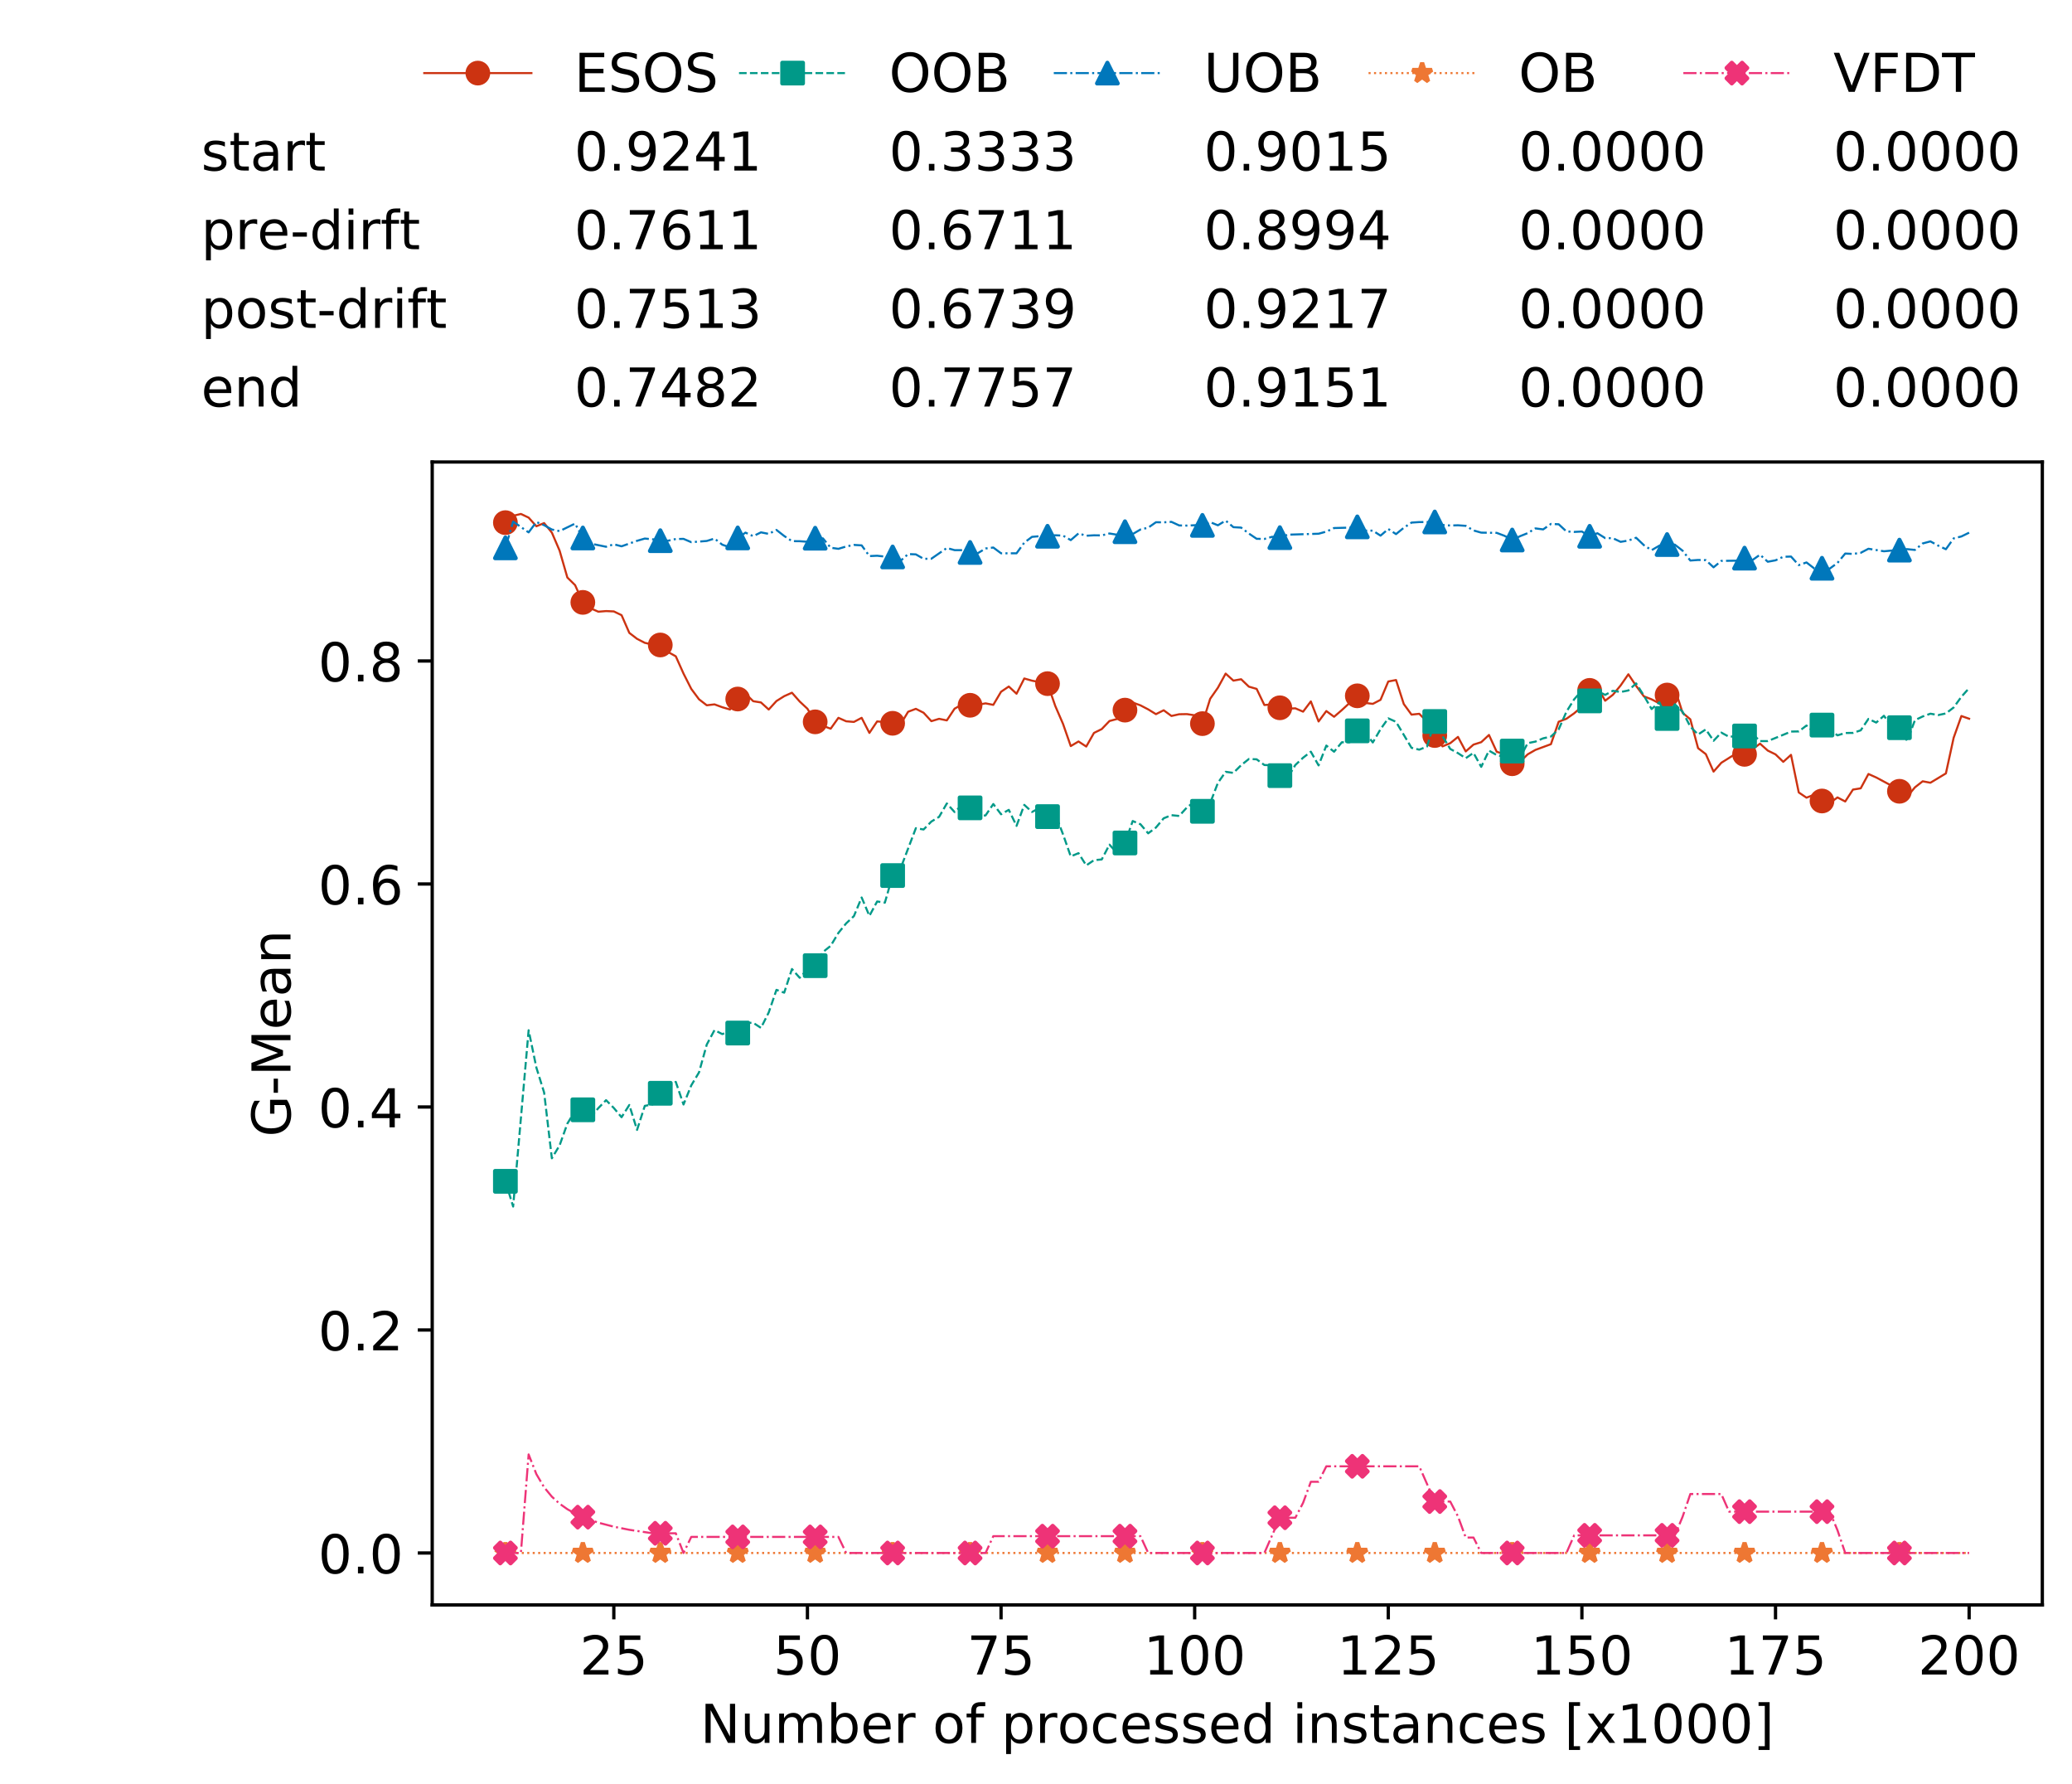 <?xml version="1.0" encoding="utf-8" standalone="no"?>
<!DOCTYPE svg PUBLIC "-//W3C//DTD SVG 1.1//EN"
  "http://www.w3.org/Graphics/SVG/1.1/DTD/svg11.dtd">
<!-- Created with matplotlib (https://matplotlib.org/) -->
<svg height="432.615pt" version="1.1" viewBox="0 0 502.65 432.615" width="502.65pt" xmlns="http://www.w3.org/2000/svg" xmlns:xlink="http://www.w3.org/1999/xlink">
 <defs>
  <style type="text/css">
*{stroke-linecap:butt;stroke-linejoin:round;white-space:pre;}
  </style>
 </defs>
 <g id="figure_1">
  <g id="patch_1">
   <path d="M 0 432.615 
L 502.65 432.615 
L 502.65 0 
L 0 0 
z
" style="fill:#ffffff;"/>
  </g>
  <g id="axes_1">
   <g id="patch_2">
    <path d="M 104.85 389.252 
L 495.45 389.252 
L 495.45 112.052 
L 104.85 112.052 
z
" style="fill:#ffffff;"/>
   </g>
   <g id="matplotlib.axis_1">
    <g id="xtick_1">
     <g id="line2d_1">
      <defs>
       <path d="M 0 0 
L 0 3.5 
" id="m910037845f" style="stroke:#000000;stroke-width:0.8;"/>
      </defs>
      <g>
       <use style="stroke:#000000;stroke-width:0.8;" x="148.908" xlink:href="#m910037845f" y="389.252"/>
      </g>
     </g>
     <g id="text_1">
      <!-- 25 -->
      <defs>
       <path d="M 19.188 8.297 
L 53.609 8.297 
L 53.609 0 
L 7.328 0 
L 7.328 8.297 
Q 12.938 14.109 22.625 23.891 
Q 32.328 33.688 34.812 36.531 
Q 39.547 41.844 41.422 45.531 
Q 43.312 49.219 43.312 52.781 
Q 43.312 58.594 39.234 62.25 
Q 35.156 65.922 28.609 65.922 
Q 23.969 65.922 18.812 64.312 
Q 13.672 62.703 7.812 59.422 
L 7.812 69.391 
Q 13.766 71.781 18.938 73 
Q 24.125 74.219 28.422 74.219 
Q 39.75 74.219 46.484 68.547 
Q 53.219 62.891 53.219 53.422 
Q 53.219 48.922 51.531 44.891 
Q 49.859 40.875 45.406 35.406 
Q 44.188 33.984 37.641 27.219 
Q 31.109 20.453 19.188 8.297 
z
" id="DejaVuSans-50"/>
       <path d="M 10.797 72.906 
L 49.516 72.906 
L 49.516 64.594 
L 19.828 64.594 
L 19.828 46.734 
Q 21.969 47.469 24.109 47.828 
Q 26.266 48.188 28.422 48.188 
Q 40.625 48.188 47.75 41.5 
Q 54.891 34.812 54.891 23.391 
Q 54.891 11.625 47.562 5.094 
Q 40.234 -1.422 26.906 -1.422 
Q 22.312 -1.422 17.547 -0.641 
Q 12.797 0.141 7.719 1.703 
L 7.719 11.625 
Q 12.109 9.234 16.797 8.062 
Q 21.484 6.891 26.703 6.891 
Q 35.156 6.891 40.078 11.328 
Q 45.016 15.766 45.016 23.391 
Q 45.016 31 40.078 35.438 
Q 35.156 39.891 26.703 39.891 
Q 22.75 39.891 18.812 39.016 
Q 14.891 38.141 10.797 36.281 
z
" id="DejaVuSans-53"/>
      </defs>
      <g transform="translate(140.636 406.13)scale(0.13 -0.13)">
       <use xlink:href="#DejaVuSans-50"/>
       <use x="63.623" xlink:href="#DejaVuSans-53"/>
      </g>
     </g>
    </g>
    <g id="xtick_2">
     <g id="line2d_2">
      <g>
       <use style="stroke:#000000;stroke-width:0.8;" x="195.877" xlink:href="#m910037845f" y="389.252"/>
      </g>
     </g>
     <g id="text_2">
      <!-- 50 -->
      <defs>
       <path d="M 31.781 66.406 
Q 24.172 66.406 20.328 58.906 
Q 16.5 51.422 16.5 36.375 
Q 16.5 21.391 20.328 13.891 
Q 24.172 6.391 31.781 6.391 
Q 39.453 6.391 43.281 13.891 
Q 47.125 21.391 47.125 36.375 
Q 47.125 51.422 43.281 58.906 
Q 39.453 66.406 31.781 66.406 
z
M 31.781 74.219 
Q 44.047 74.219 50.516 64.516 
Q 56.984 54.828 56.984 36.375 
Q 56.984 17.969 50.516 8.266 
Q 44.047 -1.422 31.781 -1.422 
Q 19.531 -1.422 13.062 8.266 
Q 6.594 17.969 6.594 36.375 
Q 6.594 54.828 13.062 64.516 
Q 19.531 74.219 31.781 74.219 
z
" id="DejaVuSans-48"/>
      </defs>
      <g transform="translate(187.606 406.13)scale(0.13 -0.13)">
       <use xlink:href="#DejaVuSans-53"/>
       <use x="63.623" xlink:href="#DejaVuSans-48"/>
      </g>
     </g>
    </g>
    <g id="xtick_3">
     <g id="line2d_3">
      <g>
       <use style="stroke:#000000;stroke-width:0.8;" x="242.847" xlink:href="#m910037845f" y="389.252"/>
      </g>
     </g>
     <g id="text_3">
      <!-- 75 -->
      <defs>
       <path d="M 8.203 72.906 
L 55.078 72.906 
L 55.078 68.703 
L 28.609 0 
L 18.312 0 
L 43.219 64.594 
L 8.203 64.594 
z
" id="DejaVuSans-55"/>
      </defs>
      <g transform="translate(234.576 406.13)scale(0.13 -0.13)">
       <use xlink:href="#DejaVuSans-55"/>
       <use x="63.623" xlink:href="#DejaVuSans-53"/>
      </g>
     </g>
    </g>
    <g id="xtick_4">
     <g id="line2d_4">
      <g>
       <use style="stroke:#000000;stroke-width:0.8;" x="289.817" xlink:href="#m910037845f" y="389.252"/>
      </g>
     </g>
     <g id="text_4">
      <!-- 100 -->
      <defs>
       <path d="M 12.406 8.297 
L 28.516 8.297 
L 28.516 63.922 
L 10.984 60.406 
L 10.984 69.391 
L 28.422 72.906 
L 38.281 72.906 
L 38.281 8.297 
L 54.391 8.297 
L 54.391 0 
L 12.406 0 
z
" id="DejaVuSans-49"/>
      </defs>
      <g transform="translate(277.41 406.13)scale(0.13 -0.13)">
       <use xlink:href="#DejaVuSans-49"/>
       <use x="63.623" xlink:href="#DejaVuSans-48"/>
       <use x="127.246" xlink:href="#DejaVuSans-48"/>
      </g>
     </g>
    </g>
    <g id="xtick_5">
     <g id="line2d_5">
      <g>
       <use style="stroke:#000000;stroke-width:0.8;" x="336.786" xlink:href="#m910037845f" y="389.252"/>
      </g>
     </g>
     <g id="text_5">
      <!-- 125 -->
      <g transform="translate(324.379 406.13)scale(0.13 -0.13)">
       <use xlink:href="#DejaVuSans-49"/>
       <use x="63.623" xlink:href="#DejaVuSans-50"/>
       <use x="127.246" xlink:href="#DejaVuSans-53"/>
      </g>
     </g>
    </g>
    <g id="xtick_6">
     <g id="line2d_6">
      <g>
       <use style="stroke:#000000;stroke-width:0.8;" x="383.756" xlink:href="#m910037845f" y="389.252"/>
      </g>
     </g>
     <g id="text_6">
      <!-- 150 -->
      <g transform="translate(371.349 406.13)scale(0.13 -0.13)">
       <use xlink:href="#DejaVuSans-49"/>
       <use x="63.623" xlink:href="#DejaVuSans-53"/>
       <use x="127.246" xlink:href="#DejaVuSans-48"/>
      </g>
     </g>
    </g>
    <g id="xtick_7">
     <g id="line2d_7">
      <g>
       <use style="stroke:#000000;stroke-width:0.8;" x="430.726" xlink:href="#m910037845f" y="389.252"/>
      </g>
     </g>
     <g id="text_7">
      <!-- 175 -->
      <g transform="translate(418.319 406.13)scale(0.13 -0.13)">
       <use xlink:href="#DejaVuSans-49"/>
       <use x="63.623" xlink:href="#DejaVuSans-55"/>
       <use x="127.246" xlink:href="#DejaVuSans-53"/>
      </g>
     </g>
    </g>
    <g id="xtick_8">
     <g id="line2d_8">
      <g>
       <use style="stroke:#000000;stroke-width:0.8;" x="477.695" xlink:href="#m910037845f" y="389.252"/>
      </g>
     </g>
     <g id="text_8">
      <!-- 200 -->
      <g transform="translate(465.289 406.13)scale(0.13 -0.13)">
       <use xlink:href="#DejaVuSans-50"/>
       <use x="63.623" xlink:href="#DejaVuSans-48"/>
       <use x="127.246" xlink:href="#DejaVuSans-48"/>
      </g>
     </g>
    </g>
    <g id="text_9">
     <!-- Number of processed instances [x1000] -->
     <defs>
      <path d="M 9.812 72.906 
L 23.094 72.906 
L 55.422 11.922 
L 55.422 72.906 
L 64.984 72.906 
L 64.984 0 
L 51.703 0 
L 19.391 60.984 
L 19.391 0 
L 9.812 0 
z
" id="DejaVuSans-78"/>
      <path d="M 8.5 21.578 
L 8.5 54.688 
L 17.484 54.688 
L 17.484 21.922 
Q 17.484 14.156 20.5 10.266 
Q 23.531 6.391 29.594 6.391 
Q 36.859 6.391 41.078 11.031 
Q 45.312 15.672 45.312 23.688 
L 45.312 54.688 
L 54.297 54.688 
L 54.297 0 
L 45.312 0 
L 45.312 8.406 
Q 42.047 3.422 37.719 1 
Q 33.406 -1.422 27.688 -1.422 
Q 18.266 -1.422 13.375 4.438 
Q 8.5 10.297 8.5 21.578 
z
M 31.109 56 
z
" id="DejaVuSans-117"/>
      <path d="M 52 44.188 
Q 55.375 50.25 60.062 53.125 
Q 64.75 56 71.094 56 
Q 79.641 56 84.281 50.016 
Q 88.922 44.047 88.922 33.016 
L 88.922 0 
L 79.891 0 
L 79.891 32.719 
Q 79.891 40.578 77.094 44.375 
Q 74.312 48.188 68.609 48.188 
Q 61.625 48.188 57.562 43.547 
Q 53.516 38.922 53.516 30.906 
L 53.516 0 
L 44.484 0 
L 44.484 32.719 
Q 44.484 40.625 41.703 44.406 
Q 38.922 48.188 33.109 48.188 
Q 26.219 48.188 22.156 43.531 
Q 18.109 38.875 18.109 30.906 
L 18.109 0 
L 9.078 0 
L 9.078 54.688 
L 18.109 54.688 
L 18.109 46.188 
Q 21.188 51.219 25.484 53.609 
Q 29.781 56 35.688 56 
Q 41.656 56 45.828 52.969 
Q 50 49.953 52 44.188 
z
" id="DejaVuSans-109"/>
      <path d="M 48.688 27.297 
Q 48.688 37.203 44.609 42.844 
Q 40.531 48.484 33.406 48.484 
Q 26.266 48.484 22.188 42.844 
Q 18.109 37.203 18.109 27.297 
Q 18.109 17.391 22.188 11.75 
Q 26.266 6.109 33.406 6.109 
Q 40.531 6.109 44.609 11.75 
Q 48.688 17.391 48.688 27.297 
z
M 18.109 46.391 
Q 20.953 51.266 25.266 53.625 
Q 29.594 56 35.594 56 
Q 45.562 56 51.781 48.094 
Q 58.016 40.188 58.016 27.297 
Q 58.016 14.406 51.781 6.484 
Q 45.562 -1.422 35.594 -1.422 
Q 29.594 -1.422 25.266 0.953 
Q 20.953 3.328 18.109 8.203 
L 18.109 0 
L 9.078 0 
L 9.078 75.984 
L 18.109 75.984 
z
" id="DejaVuSans-98"/>
      <path d="M 56.203 29.594 
L 56.203 25.203 
L 14.891 25.203 
Q 15.484 15.922 20.484 11.062 
Q 25.484 6.203 34.422 6.203 
Q 39.594 6.203 44.453 7.469 
Q 49.312 8.734 54.109 11.281 
L 54.109 2.781 
Q 49.266 0.734 44.188 -0.344 
Q 39.109 -1.422 33.891 -1.422 
Q 20.797 -1.422 13.156 6.188 
Q 5.516 13.812 5.516 26.812 
Q 5.516 40.234 12.766 48.109 
Q 20.016 56 32.328 56 
Q 43.359 56 49.781 48.891 
Q 56.203 41.797 56.203 29.594 
z
M 47.219 32.234 
Q 47.125 39.594 43.094 43.984 
Q 39.062 48.391 32.422 48.391 
Q 24.906 48.391 20.391 44.141 
Q 15.875 39.891 15.188 32.172 
z
" id="DejaVuSans-101"/>
      <path d="M 41.109 46.297 
Q 39.594 47.172 37.812 47.578 
Q 36.031 48 33.891 48 
Q 26.266 48 22.188 43.047 
Q 18.109 38.094 18.109 28.812 
L 18.109 0 
L 9.078 0 
L 9.078 54.688 
L 18.109 54.688 
L 18.109 46.188 
Q 20.953 51.172 25.484 53.578 
Q 30.031 56 36.531 56 
Q 37.453 56 38.578 55.875 
Q 39.703 55.766 41.062 55.516 
z
" id="DejaVuSans-114"/>
      <path id="DejaVuSans-32"/>
      <path d="M 30.609 48.391 
Q 23.391 48.391 19.188 42.75 
Q 14.984 37.109 14.984 27.297 
Q 14.984 17.484 19.156 11.844 
Q 23.344 6.203 30.609 6.203 
Q 37.797 6.203 41.984 11.859 
Q 46.188 17.531 46.188 27.297 
Q 46.188 37.016 41.984 42.703 
Q 37.797 48.391 30.609 48.391 
z
M 30.609 56 
Q 42.328 56 49.016 48.375 
Q 55.719 40.766 55.719 27.297 
Q 55.719 13.875 49.016 6.219 
Q 42.328 -1.422 30.609 -1.422 
Q 18.844 -1.422 12.172 6.219 
Q 5.516 13.875 5.516 27.297 
Q 5.516 40.766 12.172 48.375 
Q 18.844 56 30.609 56 
z
" id="DejaVuSans-111"/>
      <path d="M 37.109 75.984 
L 37.109 68.5 
L 28.516 68.5 
Q 23.688 68.5 21.797 66.547 
Q 19.922 64.594 19.922 59.516 
L 19.922 54.688 
L 34.719 54.688 
L 34.719 47.703 
L 19.922 47.703 
L 19.922 0 
L 10.891 0 
L 10.891 47.703 
L 2.297 47.703 
L 2.297 54.688 
L 10.891 54.688 
L 10.891 58.5 
Q 10.891 67.625 15.141 71.797 
Q 19.391 75.984 28.609 75.984 
z
" id="DejaVuSans-102"/>
      <path d="M 18.109 8.203 
L 18.109 -20.797 
L 9.078 -20.797 
L 9.078 54.688 
L 18.109 54.688 
L 18.109 46.391 
Q 20.953 51.266 25.266 53.625 
Q 29.594 56 35.594 56 
Q 45.562 56 51.781 48.094 
Q 58.016 40.188 58.016 27.297 
Q 58.016 14.406 51.781 6.484 
Q 45.562 -1.422 35.594 -1.422 
Q 29.594 -1.422 25.266 0.953 
Q 20.953 3.328 18.109 8.203 
z
M 48.688 27.297 
Q 48.688 37.203 44.609 42.844 
Q 40.531 48.484 33.406 48.484 
Q 26.266 48.484 22.188 42.844 
Q 18.109 37.203 18.109 27.297 
Q 18.109 17.391 22.188 11.75 
Q 26.266 6.109 33.406 6.109 
Q 40.531 6.109 44.609 11.75 
Q 48.688 17.391 48.688 27.297 
z
" id="DejaVuSans-112"/>
      <path d="M 48.781 52.594 
L 48.781 44.188 
Q 44.969 46.297 41.141 47.344 
Q 37.312 48.391 33.406 48.391 
Q 24.656 48.391 19.812 42.844 
Q 14.984 37.312 14.984 27.297 
Q 14.984 17.281 19.812 11.734 
Q 24.656 6.203 33.406 6.203 
Q 37.312 6.203 41.141 7.25 
Q 44.969 8.297 48.781 10.406 
L 48.781 2.094 
Q 45.016 0.344 40.984 -0.531 
Q 36.969 -1.422 32.422 -1.422 
Q 20.062 -1.422 12.781 6.344 
Q 5.516 14.109 5.516 27.297 
Q 5.516 40.672 12.859 48.328 
Q 20.219 56 33.016 56 
Q 37.156 56 41.109 55.141 
Q 45.062 54.297 48.781 52.594 
z
" id="DejaVuSans-99"/>
      <path d="M 44.281 53.078 
L 44.281 44.578 
Q 40.484 46.531 36.375 47.5 
Q 32.281 48.484 27.875 48.484 
Q 21.188 48.484 17.844 46.438 
Q 14.5 44.391 14.5 40.281 
Q 14.5 37.156 16.891 35.375 
Q 19.281 33.594 26.516 31.984 
L 29.594 31.297 
Q 39.156 29.25 43.188 25.516 
Q 47.219 21.781 47.219 15.094 
Q 47.219 7.469 41.188 3.016 
Q 35.156 -1.422 24.609 -1.422 
Q 20.219 -1.422 15.453 -0.562 
Q 10.688 0.297 5.422 2 
L 5.422 11.281 
Q 10.406 8.688 15.234 7.391 
Q 20.062 6.109 24.812 6.109 
Q 31.156 6.109 34.562 8.281 
Q 37.984 10.453 37.984 14.406 
Q 37.984 18.062 35.516 20.016 
Q 33.062 21.969 24.703 23.781 
L 21.578 24.516 
Q 13.234 26.266 9.516 29.906 
Q 5.812 33.547 5.812 39.891 
Q 5.812 47.609 11.281 51.797 
Q 16.75 56 26.812 56 
Q 31.781 56 36.172 55.266 
Q 40.578 54.547 44.281 53.078 
z
" id="DejaVuSans-115"/>
      <path d="M 45.406 46.391 
L 45.406 75.984 
L 54.391 75.984 
L 54.391 0 
L 45.406 0 
L 45.406 8.203 
Q 42.578 3.328 38.25 0.953 
Q 33.938 -1.422 27.875 -1.422 
Q 17.969 -1.422 11.734 6.484 
Q 5.516 14.406 5.516 27.297 
Q 5.516 40.188 11.734 48.094 
Q 17.969 56 27.875 56 
Q 33.938 56 38.25 53.625 
Q 42.578 51.266 45.406 46.391 
z
M 14.797 27.297 
Q 14.797 17.391 18.875 11.75 
Q 22.953 6.109 30.078 6.109 
Q 37.203 6.109 41.297 11.75 
Q 45.406 17.391 45.406 27.297 
Q 45.406 37.203 41.297 42.844 
Q 37.203 48.484 30.078 48.484 
Q 22.953 48.484 18.875 42.844 
Q 14.797 37.203 14.797 27.297 
z
" id="DejaVuSans-100"/>
      <path d="M 9.422 54.688 
L 18.406 54.688 
L 18.406 0 
L 9.422 0 
z
M 9.422 75.984 
L 18.406 75.984 
L 18.406 64.594 
L 9.422 64.594 
z
" id="DejaVuSans-105"/>
      <path d="M 54.891 33.016 
L 54.891 0 
L 45.906 0 
L 45.906 32.719 
Q 45.906 40.484 42.875 44.328 
Q 39.844 48.188 33.797 48.188 
Q 26.516 48.188 22.312 43.547 
Q 18.109 38.922 18.109 30.906 
L 18.109 0 
L 9.078 0 
L 9.078 54.688 
L 18.109 54.688 
L 18.109 46.188 
Q 21.344 51.125 25.703 53.562 
Q 30.078 56 35.797 56 
Q 45.219 56 50.047 50.172 
Q 54.891 44.344 54.891 33.016 
z
" id="DejaVuSans-110"/>
      <path d="M 18.312 70.219 
L 18.312 54.688 
L 36.812 54.688 
L 36.812 47.703 
L 18.312 47.703 
L 18.312 18.016 
Q 18.312 11.328 20.141 9.422 
Q 21.969 7.516 27.594 7.516 
L 36.812 7.516 
L 36.812 0 
L 27.594 0 
Q 17.188 0 13.234 3.875 
Q 9.281 7.766 9.281 18.016 
L 9.281 47.703 
L 2.688 47.703 
L 2.688 54.688 
L 9.281 54.688 
L 9.281 70.219 
z
" id="DejaVuSans-116"/>
      <path d="M 34.281 27.484 
Q 23.391 27.484 19.188 25 
Q 14.984 22.516 14.984 16.5 
Q 14.984 11.719 18.141 8.906 
Q 21.297 6.109 26.703 6.109 
Q 34.188 6.109 38.703 11.406 
Q 43.219 16.703 43.219 25.484 
L 43.219 27.484 
z
M 52.203 31.203 
L 52.203 0 
L 43.219 0 
L 43.219 8.297 
Q 40.141 3.328 35.547 0.953 
Q 30.953 -1.422 24.312 -1.422 
Q 15.922 -1.422 10.953 3.297 
Q 6 8.016 6 15.922 
Q 6 25.141 12.172 29.828 
Q 18.359 34.516 30.609 34.516 
L 43.219 34.516 
L 43.219 35.406 
Q 43.219 41.609 39.141 45 
Q 35.062 48.391 27.688 48.391 
Q 23 48.391 18.547 47.266 
Q 14.109 46.141 10.016 43.891 
L 10.016 52.203 
Q 14.938 54.109 19.578 55.047 
Q 24.219 56 28.609 56 
Q 40.484 56 46.344 49.844 
Q 52.203 43.703 52.203 31.203 
z
" id="DejaVuSans-97"/>
      <path d="M 8.594 75.984 
L 29.297 75.984 
L 29.297 69 
L 17.578 69 
L 17.578 -6.203 
L 29.297 -6.203 
L 29.297 -13.188 
L 8.594 -13.188 
z
" id="DejaVuSans-91"/>
      <path d="M 54.891 54.688 
L 35.109 28.078 
L 55.906 0 
L 45.312 0 
L 29.391 21.484 
L 13.484 0 
L 2.875 0 
L 24.125 28.609 
L 4.688 54.688 
L 15.281 54.688 
L 29.781 35.203 
L 44.281 54.688 
z
" id="DejaVuSans-120"/>
      <path d="M 30.422 75.984 
L 30.422 -13.188 
L 9.719 -13.188 
L 9.719 -6.203 
L 21.391 -6.203 
L 21.391 69 
L 9.719 69 
L 9.719 75.984 
z
" id="DejaVuSans-93"/>
     </defs>
     <g transform="translate(169.881 422.711)scale(0.13 -0.13)">
      <use xlink:href="#DejaVuSans-78"/>
      <use x="74.805" xlink:href="#DejaVuSans-117"/>
      <use x="138.184" xlink:href="#DejaVuSans-109"/>
      <use x="235.596" xlink:href="#DejaVuSans-98"/>
      <use x="299.072" xlink:href="#DejaVuSans-101"/>
      <use x="360.596" xlink:href="#DejaVuSans-114"/>
      <use x="401.709" xlink:href="#DejaVuSans-32"/>
      <use x="433.496" xlink:href="#DejaVuSans-111"/>
      <use x="494.678" xlink:href="#DejaVuSans-102"/>
      <use x="529.883" xlink:href="#DejaVuSans-32"/>
      <use x="561.67" xlink:href="#DejaVuSans-112"/>
      <use x="625.146" xlink:href="#DejaVuSans-114"/>
      <use x="666.229" xlink:href="#DejaVuSans-111"/>
      <use x="727.41" xlink:href="#DejaVuSans-99"/>
      <use x="782.391" xlink:href="#DejaVuSans-101"/>
      <use x="843.914" xlink:href="#DejaVuSans-115"/>
      <use x="896.014" xlink:href="#DejaVuSans-115"/>
      <use x="948.113" xlink:href="#DejaVuSans-101"/>
      <use x="1009.637" xlink:href="#DejaVuSans-100"/>
      <use x="1073.113" xlink:href="#DejaVuSans-32"/>
      <use x="1104.9" xlink:href="#DejaVuSans-105"/>
      <use x="1132.684" xlink:href="#DejaVuSans-110"/>
      <use x="1196.062" xlink:href="#DejaVuSans-115"/>
      <use x="1248.162" xlink:href="#DejaVuSans-116"/>
      <use x="1287.371" xlink:href="#DejaVuSans-97"/>
      <use x="1348.65" xlink:href="#DejaVuSans-110"/>
      <use x="1412.029" xlink:href="#DejaVuSans-99"/>
      <use x="1467.01" xlink:href="#DejaVuSans-101"/>
      <use x="1528.533" xlink:href="#DejaVuSans-115"/>
      <use x="1580.633" xlink:href="#DejaVuSans-32"/>
      <use x="1612.42" xlink:href="#DejaVuSans-91"/>
      <use x="1651.434" xlink:href="#DejaVuSans-120"/>
      <use x="1710.613" xlink:href="#DejaVuSans-49"/>
      <use x="1774.236" xlink:href="#DejaVuSans-48"/>
      <use x="1837.859" xlink:href="#DejaVuSans-48"/>
      <use x="1901.482" xlink:href="#DejaVuSans-48"/>
      <use x="1965.105" xlink:href="#DejaVuSans-93"/>
     </g>
    </g>
   </g>
   <g id="matplotlib.axis_2">
    <g id="ytick_1">
     <g id="line2d_9">
      <defs>
       <path d="M 0 0 
L -3.5 0 
" id="mcc9148f157" style="stroke:#000000;stroke-width:0.8;"/>
      </defs>
      <g>
       <use style="stroke:#000000;stroke-width:0.8;" x="104.85" xlink:href="#mcc9148f157" y="376.652"/>
      </g>
     </g>
     <g id="text_10">
      <!-- 0.0 -->
      <defs>
       <path d="M 10.688 12.406 
L 21 12.406 
L 21 0 
L 10.688 0 
z
" id="DejaVuSans-46"/>
      </defs>
      <g transform="translate(77.176 381.591)scale(0.13 -0.13)">
       <use xlink:href="#DejaVuSans-48"/>
       <use x="63.623" xlink:href="#DejaVuSans-46"/>
       <use x="95.41" xlink:href="#DejaVuSans-48"/>
      </g>
     </g>
    </g>
    <g id="ytick_2">
     <g id="line2d_10">
      <g>
       <use style="stroke:#000000;stroke-width:0.8;" x="104.85" xlink:href="#mcc9148f157" y="322.567"/>
      </g>
     </g>
     <g id="text_11">
      <!-- 0.2 -->
      <g transform="translate(77.176 327.506)scale(0.13 -0.13)">
       <use xlink:href="#DejaVuSans-48"/>
       <use x="63.623" xlink:href="#DejaVuSans-46"/>
       <use x="95.41" xlink:href="#DejaVuSans-50"/>
      </g>
     </g>
    </g>
    <g id="ytick_3">
     <g id="line2d_11">
      <g>
       <use style="stroke:#000000;stroke-width:0.8;" x="104.85" xlink:href="#mcc9148f157" y="268.482"/>
      </g>
     </g>
     <g id="text_12">
      <!-- 0.4 -->
      <defs>
       <path d="M 37.797 64.312 
L 12.891 25.391 
L 37.797 25.391 
z
M 35.203 72.906 
L 47.609 72.906 
L 47.609 25.391 
L 58.016 25.391 
L 58.016 17.188 
L 47.609 17.188 
L 47.609 0 
L 37.797 0 
L 37.797 17.188 
L 4.891 17.188 
L 4.891 26.703 
z
" id="DejaVuSans-52"/>
      </defs>
      <g transform="translate(77.176 273.421)scale(0.13 -0.13)">
       <use xlink:href="#DejaVuSans-48"/>
       <use x="63.623" xlink:href="#DejaVuSans-46"/>
       <use x="95.41" xlink:href="#DejaVuSans-52"/>
      </g>
     </g>
    </g>
    <g id="ytick_4">
     <g id="line2d_12">
      <g>
       <use style="stroke:#000000;stroke-width:0.8;" x="104.85" xlink:href="#mcc9148f157" y="214.397"/>
      </g>
     </g>
     <g id="text_13">
      <!-- 0.6 -->
      <defs>
       <path d="M 33.016 40.375 
Q 26.375 40.375 22.484 35.828 
Q 18.609 31.297 18.609 23.391 
Q 18.609 15.531 22.484 10.953 
Q 26.375 6.391 33.016 6.391 
Q 39.656 6.391 43.531 10.953 
Q 47.406 15.531 47.406 23.391 
Q 47.406 31.297 43.531 35.828 
Q 39.656 40.375 33.016 40.375 
z
M 52.594 71.297 
L 52.594 62.312 
Q 48.875 64.062 45.094 64.984 
Q 41.312 65.922 37.594 65.922 
Q 27.828 65.922 22.672 59.328 
Q 17.531 52.734 16.797 39.406 
Q 19.672 43.656 24.016 45.922 
Q 28.375 48.188 33.594 48.188 
Q 44.578 48.188 50.953 41.516 
Q 57.328 34.859 57.328 23.391 
Q 57.328 12.156 50.688 5.359 
Q 44.047 -1.422 33.016 -1.422 
Q 20.359 -1.422 13.672 8.266 
Q 6.984 17.969 6.984 36.375 
Q 6.984 53.656 15.188 63.938 
Q 23.391 74.219 37.203 74.219 
Q 40.922 74.219 44.703 73.484 
Q 48.484 72.75 52.594 71.297 
z
" id="DejaVuSans-54"/>
      </defs>
      <g transform="translate(77.176 219.336)scale(0.13 -0.13)">
       <use xlink:href="#DejaVuSans-48"/>
       <use x="63.623" xlink:href="#DejaVuSans-46"/>
       <use x="95.41" xlink:href="#DejaVuSans-54"/>
      </g>
     </g>
    </g>
    <g id="ytick_5">
     <g id="line2d_13">
      <g>
       <use style="stroke:#000000;stroke-width:0.8;" x="104.85" xlink:href="#mcc9148f157" y="160.312"/>
      </g>
     </g>
     <g id="text_14">
      <!-- 0.8 -->
      <defs>
       <path d="M 31.781 34.625 
Q 24.75 34.625 20.719 30.859 
Q 16.703 27.094 16.703 20.516 
Q 16.703 13.922 20.719 10.156 
Q 24.75 6.391 31.781 6.391 
Q 38.812 6.391 42.859 10.172 
Q 46.922 13.969 46.922 20.516 
Q 46.922 27.094 42.891 30.859 
Q 38.875 34.625 31.781 34.625 
z
M 21.922 38.812 
Q 15.578 40.375 12.031 44.719 
Q 8.5 49.078 8.5 55.328 
Q 8.5 64.062 14.719 69.141 
Q 20.953 74.219 31.781 74.219 
Q 42.672 74.219 48.875 69.141 
Q 55.078 64.062 55.078 55.328 
Q 55.078 49.078 51.531 44.719 
Q 48 40.375 41.703 38.812 
Q 48.828 37.156 52.797 32.312 
Q 56.781 27.484 56.781 20.516 
Q 56.781 9.906 50.312 4.234 
Q 43.844 -1.422 31.781 -1.422 
Q 19.734 -1.422 13.25 4.234 
Q 6.781 9.906 6.781 20.516 
Q 6.781 27.484 10.781 32.312 
Q 14.797 37.156 21.922 38.812 
z
M 18.312 54.391 
Q 18.312 48.734 21.844 45.562 
Q 25.391 42.391 31.781 42.391 
Q 38.141 42.391 41.719 45.562 
Q 45.312 48.734 45.312 54.391 
Q 45.312 60.062 41.719 63.234 
Q 38.141 66.406 31.781 66.406 
Q 25.391 66.406 21.844 63.234 
Q 18.312 60.062 18.312 54.391 
z
" id="DejaVuSans-56"/>
      </defs>
      <g transform="translate(77.176 165.251)scale(0.13 -0.13)">
       <use xlink:href="#DejaVuSans-48"/>
       <use x="63.623" xlink:href="#DejaVuSans-46"/>
       <use x="95.41" xlink:href="#DejaVuSans-56"/>
      </g>
     </g>
    </g>
    <g id="text_15">
     <!-- G-Mean -->
     <defs>
      <path d="M 59.516 10.406 
L 59.516 29.984 
L 43.406 29.984 
L 43.406 38.094 
L 69.281 38.094 
L 69.281 6.781 
Q 63.578 2.734 56.688 0.656 
Q 49.812 -1.422 42 -1.422 
Q 24.906 -1.422 15.25 8.562 
Q 5.609 18.562 5.609 36.375 
Q 5.609 54.25 15.25 64.234 
Q 24.906 74.219 42 74.219 
Q 49.125 74.219 55.547 72.453 
Q 61.969 70.703 67.391 67.281 
L 67.391 56.781 
Q 61.922 61.422 55.766 63.766 
Q 49.609 66.109 42.828 66.109 
Q 29.438 66.109 22.719 58.641 
Q 16.016 51.172 16.016 36.375 
Q 16.016 21.625 22.719 14.156 
Q 29.438 6.688 42.828 6.688 
Q 48.047 6.688 52.141 7.594 
Q 56.25 8.5 59.516 10.406 
z
" id="DejaVuSans-71"/>
      <path d="M 4.891 31.391 
L 31.203 31.391 
L 31.203 23.391 
L 4.891 23.391 
z
" id="DejaVuSans-45"/>
      <path d="M 9.812 72.906 
L 24.516 72.906 
L 43.109 23.297 
L 61.812 72.906 
L 76.516 72.906 
L 76.516 0 
L 66.891 0 
L 66.891 64.016 
L 48.094 14.016 
L 38.188 14.016 
L 19.391 64.016 
L 19.391 0 
L 9.812 0 
z
" id="DejaVuSans-77"/>
     </defs>
     <g transform="translate(70.472 275.744)rotate(-90)scale(0.13 -0.13)">
      <use xlink:href="#DejaVuSans-71"/>
      <use x="77.49" xlink:href="#DejaVuSans-45"/>
      <use x="113.574" xlink:href="#DejaVuSans-77"/>
      <use x="199.854" xlink:href="#DejaVuSans-101"/>
      <use x="261.377" xlink:href="#DejaVuSans-97"/>
      <use x="322.656" xlink:href="#DejaVuSans-110"/>
     </g>
    </g>
   </g>
   <g id="line2d_14"/>
   <g id="line2d_15"/>
   <g id="line2d_16"/>
   <g id="line2d_17"/>
   <g id="line2d_18"/>
   <g id="line2d_19">
    <path clip-path="url(#p53636f3914)" d="M 122.605 126.76 
L 124.483 125.099 
L 126.362 124.652 
L 128.241 125.538 
L 130.12 127.637 
L 131.998 126.867 
L 133.877 129.175 
L 135.756 133.552 
L 137.635 140.066 
L 139.514 141.914 
L 141.392 146.099 
L 143.271 147.536 
L 145.15 148.358 
L 147.029 148.208 
L 148.908 148.29 
L 150.786 149.198 
L 152.665 153.496 
L 154.544 154.94 
L 156.423 155.91 
L 158.302 156.314 
L 160.18 156.43 
L 162.059 158.135 
L 163.938 159.176 
L 165.817 163.369 
L 167.695 167.079 
L 169.574 169.602 
L 171.453 171.056 
L 173.332 170.835 
L 175.211 171.525 
L 177.089 172.074 
L 178.968 169.538 
L 180.847 168.231 
L 182.726 170.066 
L 184.605 170.368 
L 186.483 172.082 
L 188.362 170.026 
L 190.241 168.847 
L 192.12 168.009 
L 193.998 170.14 
L 195.877 171.892 
L 197.756 175.073 
L 199.635 176.041 
L 201.514 176.733 
L 203.392 174.096 
L 205.271 174.935 
L 207.15 175.092 
L 209.029 174.098 
L 210.908 177.76 
L 212.786 174.966 
L 214.665 175.134 
L 218.423 175.755 
L 220.302 172.624 
L 222.18 171.914 
L 224.059 172.867 
L 225.938 174.907 
L 227.817 174.337 
L 229.695 174.719 
L 231.574 171.877 
L 233.453 170.834 
L 235.332 171.054 
L 237.211 170.928 
L 239.089 170.588 
L 240.968 170.951 
L 242.847 167.773 
L 244.726 166.505 
L 246.605 168.253 
L 248.483 164.557 
L 250.362 165.087 
L 254.12 165.808 
L 255.998 171.221 
L 257.877 175.56 
L 259.756 180.952 
L 261.635 179.833 
L 263.514 181.061 
L 265.392 177.756 
L 267.271 176.828 
L 269.15 174.868 
L 271.029 174.369 
L 272.908 172.229 
L 274.786 170.384 
L 276.665 171.071 
L 278.544 172.051 
L 280.423 173.206 
L 282.302 172.263 
L 284.18 173.645 
L 286.059 173.23 
L 287.938 173.195 
L 289.817 173.486 
L 291.695 175.506 
L 293.574 169.484 
L 295.453 166.797 
L 297.332 163.372 
L 299.211 165.073 
L 301.089 164.739 
L 302.968 166.54 
L 304.847 167.078 
L 306.726 170.988 
L 308.605 170.849 
L 310.483 171.664 
L 312.362 171.868 
L 314.241 171.793 
L 316.12 172.601 
L 317.998 170.116 
L 319.877 174.98 
L 321.756 172.454 
L 323.635 173.841 
L 325.514 172.223 
L 329.271 168.759 
L 331.15 170.479 
L 333.029 170.71 
L 334.908 169.731 
L 336.786 165.284 
L 338.665 164.929 
L 340.544 170.746 
L 342.423 173.322 
L 344.302 173.12 
L 346.18 175.001 
L 348.059 178.388 
L 349.938 181.022 
L 351.817 180.247 
L 353.695 178.725 
L 355.574 182.246 
L 357.453 180.596 
L 359.332 180.001 
L 361.211 178.252 
L 363.089 182.334 
L 364.968 182.903 
L 366.847 185.232 
L 368.726 184.79 
L 370.605 182.954 
L 372.483 181.874 
L 376.241 180.488 
L 378.12 175.046 
L 379.998 174.327 
L 381.877 173.003 
L 383.756 171.39 
L 385.635 167.439 
L 387.514 166.571 
L 389.392 169.951 
L 391.271 168.51 
L 393.15 166.249 
L 395.029 163.533 
L 396.908 166.346 
L 398.786 168.884 
L 400.665 169.611 
L 402.544 170.593 
L 404.423 168.567 
L 406.302 167.007 
L 408.18 172.871 
L 410.059 174.461 
L 411.938 181.457 
L 413.817 182.899 
L 415.695 187.144 
L 417.574 185.002 
L 421.332 182.637 
L 423.211 182.955 
L 425.089 181.78 
L 426.968 180.36 
L 428.847 182.04 
L 430.726 182.962 
L 432.605 184.771 
L 434.483 183.077 
L 436.362 192.196 
L 438.241 193.465 
L 440.12 192.736 
L 441.998 194.269 
L 443.877 194.791 
L 445.756 193.401 
L 447.635 194.387 
L 449.514 191.502 
L 451.392 191.196 
L 453.271 187.719 
L 455.15 188.562 
L 458.908 190.574 
L 462.665 193.216 
L 464.544 190.961 
L 466.423 189.488 
L 468.302 189.842 
L 472.059 187.579 
L 473.938 178.94 
L 475.817 173.661 
L 477.695 174.315 
L 477.695 174.315 
" style="fill:none;stroke:#cc3311;stroke-linecap:square;stroke-width:0.5;"/>
    <defs>
     <path d="M 0 2.5 
C 0.663 2.5 1.299 2.237 1.768 1.768 
C 2.237 1.299 2.5 0.663 2.5 0 
C 2.5 -0.663 2.237 -1.299 1.768 -1.768 
C 1.299 -2.237 0.663 -2.5 0 -2.5 
C -0.663 -2.5 -1.299 -2.237 -1.768 -1.768 
C -2.237 -1.299 -2.5 -0.663 -2.5 0 
C -2.5 0.663 -2.237 1.299 -1.768 1.768 
C -1.299 2.237 -0.663 2.5 0 2.5 
z
" id="mee9260d480" style="stroke:#cc3311;"/>
    </defs>
    <g clip-path="url(#p53636f3914)">
     <use style="fill:#cc3311;stroke:#cc3311;" x="122.605" xlink:href="#mee9260d480" y="126.76"/>
     <use style="fill:#cc3311;stroke:#cc3311;" x="141.392" xlink:href="#mee9260d480" y="146.099"/>
     <use style="fill:#cc3311;stroke:#cc3311;" x="160.18" xlink:href="#mee9260d480" y="156.43"/>
     <use style="fill:#cc3311;stroke:#cc3311;" x="178.968" xlink:href="#mee9260d480" y="169.538"/>
     <use style="fill:#cc3311;stroke:#cc3311;" x="197.756" xlink:href="#mee9260d480" y="175.073"/>
     <use style="fill:#cc3311;stroke:#cc3311;" x="216.544" xlink:href="#mee9260d480" y="175.422"/>
     <use style="fill:#cc3311;stroke:#cc3311;" x="235.332" xlink:href="#mee9260d480" y="171.054"/>
     <use style="fill:#cc3311;stroke:#cc3311;" x="254.12" xlink:href="#mee9260d480" y="165.808"/>
     <use style="fill:#cc3311;stroke:#cc3311;" x="272.908" xlink:href="#mee9260d480" y="172.229"/>
     <use style="fill:#cc3311;stroke:#cc3311;" x="291.695" xlink:href="#mee9260d480" y="175.506"/>
     <use style="fill:#cc3311;stroke:#cc3311;" x="310.483" xlink:href="#mee9260d480" y="171.664"/>
     <use style="fill:#cc3311;stroke:#cc3311;" x="329.271" xlink:href="#mee9260d480" y="168.759"/>
     <use style="fill:#cc3311;stroke:#cc3311;" x="348.059" xlink:href="#mee9260d480" y="178.388"/>
     <use style="fill:#cc3311;stroke:#cc3311;" x="366.847" xlink:href="#mee9260d480" y="185.232"/>
     <use style="fill:#cc3311;stroke:#cc3311;" x="385.635" xlink:href="#mee9260d480" y="167.439"/>
     <use style="fill:#cc3311;stroke:#cc3311;" x="404.423" xlink:href="#mee9260d480" y="168.567"/>
     <use style="fill:#cc3311;stroke:#cc3311;" x="423.211" xlink:href="#mee9260d480" y="182.955"/>
     <use style="fill:#cc3311;stroke:#cc3311;" x="441.998" xlink:href="#mee9260d480" y="194.269"/>
     <use style="fill:#cc3311;stroke:#cc3311;" x="460.786" xlink:href="#mee9260d480" y="191.914"/>
    </g>
   </g>
   <g id="line2d_20"/>
   <g id="line2d_21"/>
   <g id="line2d_22"/>
   <g id="line2d_23"/>
   <g id="line2d_24">
    <path clip-path="url(#p53636f3914)" d="M 122.605 286.51 
L 124.483 292.628 
L 128.241 249.867 
L 130.12 258.933 
L 131.998 264.971 
L 133.877 280.925 
L 135.756 277.781 
L 137.635 272.513 
L 139.514 269.426 
L 141.392 269.168 
L 143.271 271.009 
L 145.15 268.756 
L 147.029 266.829 
L 148.908 268.723 
L 150.786 270.961 
L 152.665 267.998 
L 154.544 274.035 
L 156.423 268.206 
L 158.302 267.872 
L 160.18 265.159 
L 162.059 263.54 
L 163.938 262.395 
L 165.817 267.881 
L 167.695 263.243 
L 169.574 260.094 
L 171.453 253.344 
L 173.332 249.836 
L 175.211 250.799 
L 177.089 250.151 
L 178.968 250.544 
L 180.847 248.07 
L 182.726 248.066 
L 184.605 249.298 
L 186.483 245.562 
L 188.362 240.071 
L 190.241 240.758 
L 192.12 235.019 
L 193.998 237.144 
L 195.877 235.126 
L 197.756 234.209 
L 199.635 230.903 
L 201.514 229.398 
L 203.392 226.26 
L 205.271 223.952 
L 207.15 222.189 
L 209.029 217.672 
L 210.908 222.131 
L 212.786 218.638 
L 214.665 218.921 
L 216.544 212.352 
L 218.423 210.74 
L 222.18 200.863 
L 224.059 201.18 
L 225.938 199.255 
L 227.817 198.115 
L 229.695 194.867 
L 231.574 196.945 
L 233.453 195.183 
L 235.332 195.933 
L 237.211 198.009 
L 239.089 197.761 
L 240.968 195.005 
L 242.847 197.484 
L 244.726 196.418 
L 246.605 200.305 
L 248.483 195.207 
L 250.362 196.931 
L 252.241 195.93 
L 254.12 198.059 
L 255.998 197.401 
L 257.877 202.346 
L 259.756 207.705 
L 261.635 206.922 
L 263.514 209.89 
L 265.392 208.623 
L 267.271 208.447 
L 269.15 204.855 
L 271.029 206.941 
L 272.908 204.447 
L 274.786 199.127 
L 276.665 199.91 
L 278.544 202.109 
L 280.423 200.702 
L 282.302 198.461 
L 284.18 197.708 
L 286.059 197.896 
L 287.938 195.827 
L 289.817 194.411 
L 291.695 196.768 
L 293.574 194.781 
L 295.453 189.872 
L 297.332 187.188 
L 299.211 187.458 
L 301.089 185.578 
L 302.968 184.083 
L 304.847 184.161 
L 306.726 185.54 
L 308.605 185.611 
L 310.483 188.117 
L 312.362 188.636 
L 314.241 185.533 
L 316.12 183.773 
L 317.998 182.314 
L 319.877 185.634 
L 321.756 180.829 
L 323.635 182.314 
L 325.514 180.03 
L 327.392 180.03 
L 329.271 177.259 
L 331.15 177.631 
L 333.029 180.074 
L 334.908 176.849 
L 336.786 174.221 
L 338.665 175.073 
L 342.423 181.375 
L 344.302 181.816 
L 346.18 181.067 
L 348.059 174.989 
L 349.938 178.525 
L 351.817 181.643 
L 353.695 182.661 
L 355.574 183.896 
L 357.453 182.595 
L 359.332 185.991 
L 361.211 182.047 
L 363.089 183.128 
L 364.968 183.576 
L 366.847 182.16 
L 368.726 183.808 
L 370.605 180.245 
L 372.483 179.86 
L 374.362 179.069 
L 376.241 178.641 
L 378.12 176.899 
L 379.998 172.632 
L 381.877 169.609 
L 383.756 167.495 
L 385.635 169.991 
L 387.514 167.563 
L 389.392 168.536 
L 391.271 167.541 
L 393.15 167.834 
L 395.029 167.462 
L 396.908 165.749 
L 398.786 168.702 
L 400.665 171.97 
L 402.544 170.328 
L 404.423 174.259 
L 406.302 170.811 
L 408.18 172.614 
L 410.059 176.236 
L 411.938 178.138 
L 413.817 176.903 
L 415.695 179.672 
L 417.574 177.681 
L 419.453 178.704 
L 421.332 178.516 
L 423.211 178.5 
L 425.089 177.964 
L 426.968 179.746 
L 428.847 179.736 
L 432.605 178.212 
L 434.483 177.428 
L 436.362 177.395 
L 438.241 175.968 
L 440.12 177.62 
L 441.998 175.857 
L 443.877 176.9 
L 445.756 178.35 
L 447.635 177.775 
L 449.514 177.751 
L 451.392 177.135 
L 453.271 174.352 
L 455.15 175.246 
L 457.029 173.601 
L 458.908 176.253 
L 460.786 176.494 
L 462.665 179.692 
L 464.544 174.672 
L 466.423 173.77 
L 468.302 173.095 
L 470.18 173.43 
L 472.059 173.033 
L 473.938 171.591 
L 475.817 168.993 
L 477.695 166.885 
L 477.695 166.885 
" style="fill:none;stroke:#009988;stroke-dasharray:1.85,0.8;stroke-dashoffset:0;stroke-width:0.5;"/>
    <defs>
     <path d="M -2.5 2.5 
L 2.5 2.5 
L 2.5 -2.5 
L -2.5 -2.5 
z
" id="m0eebe255a1" style="stroke:#009988;stroke-linejoin:miter;"/>
    </defs>
    <g clip-path="url(#p53636f3914)">
     <use style="fill:#009988;stroke:#009988;stroke-linejoin:miter;" x="122.605" xlink:href="#m0eebe255a1" y="286.51"/>
     <use style="fill:#009988;stroke:#009988;stroke-linejoin:miter;" x="141.392" xlink:href="#m0eebe255a1" y="269.168"/>
     <use style="fill:#009988;stroke:#009988;stroke-linejoin:miter;" x="160.18" xlink:href="#m0eebe255a1" y="265.159"/>
     <use style="fill:#009988;stroke:#009988;stroke-linejoin:miter;" x="178.968" xlink:href="#m0eebe255a1" y="250.544"/>
     <use style="fill:#009988;stroke:#009988;stroke-linejoin:miter;" x="197.756" xlink:href="#m0eebe255a1" y="234.209"/>
     <use style="fill:#009988;stroke:#009988;stroke-linejoin:miter;" x="216.544" xlink:href="#m0eebe255a1" y="212.352"/>
     <use style="fill:#009988;stroke:#009988;stroke-linejoin:miter;" x="235.332" xlink:href="#m0eebe255a1" y="195.933"/>
     <use style="fill:#009988;stroke:#009988;stroke-linejoin:miter;" x="254.12" xlink:href="#m0eebe255a1" y="198.059"/>
     <use style="fill:#009988;stroke:#009988;stroke-linejoin:miter;" x="272.908" xlink:href="#m0eebe255a1" y="204.447"/>
     <use style="fill:#009988;stroke:#009988;stroke-linejoin:miter;" x="291.695" xlink:href="#m0eebe255a1" y="196.768"/>
     <use style="fill:#009988;stroke:#009988;stroke-linejoin:miter;" x="310.483" xlink:href="#m0eebe255a1" y="188.117"/>
     <use style="fill:#009988;stroke:#009988;stroke-linejoin:miter;" x="329.271" xlink:href="#m0eebe255a1" y="177.259"/>
     <use style="fill:#009988;stroke:#009988;stroke-linejoin:miter;" x="348.059" xlink:href="#m0eebe255a1" y="174.989"/>
     <use style="fill:#009988;stroke:#009988;stroke-linejoin:miter;" x="366.847" xlink:href="#m0eebe255a1" y="182.16"/>
     <use style="fill:#009988;stroke:#009988;stroke-linejoin:miter;" x="385.635" xlink:href="#m0eebe255a1" y="169.991"/>
     <use style="fill:#009988;stroke:#009988;stroke-linejoin:miter;" x="404.423" xlink:href="#m0eebe255a1" y="174.259"/>
     <use style="fill:#009988;stroke:#009988;stroke-linejoin:miter;" x="423.211" xlink:href="#m0eebe255a1" y="178.5"/>
     <use style="fill:#009988;stroke:#009988;stroke-linejoin:miter;" x="441.998" xlink:href="#m0eebe255a1" y="175.857"/>
     <use style="fill:#009988;stroke:#009988;stroke-linejoin:miter;" x="460.786" xlink:href="#m0eebe255a1" y="176.494"/>
    </g>
   </g>
   <g id="line2d_25"/>
   <g id="line2d_26"/>
   <g id="line2d_27"/>
   <g id="line2d_28"/>
   <g id="line2d_29">
    <path clip-path="url(#p53636f3914)" d="M 122.605 132.872 
L 124.483 126.503 
L 128.241 129.117 
L 130.12 126.602 
L 131.998 127.374 
L 133.877 128.429 
L 135.756 128.813 
L 139.514 126.984 
L 141.392 130.475 
L 143.271 131.836 
L 147.029 132.608 
L 148.908 132.007 
L 150.786 132.498 
L 154.544 131.163 
L 156.423 130.618 
L 162.059 131.142 
L 163.938 130.73 
L 165.817 130.695 
L 167.695 131.497 
L 171.453 131.203 
L 173.332 130.614 
L 175.211 132.102 
L 177.089 132.769 
L 178.968 130.46 
L 180.847 129.181 
L 182.726 130.036 
L 184.605 129.114 
L 186.483 129.487 
L 188.362 128.528 
L 190.241 129.998 
L 192.12 131.242 
L 193.998 131.262 
L 195.877 131.395 
L 197.756 130.533 
L 199.635 130.575 
L 201.514 132.843 
L 203.392 133.108 
L 205.271 132.539 
L 207.15 132.161 
L 209.029 132.271 
L 210.908 134.87 
L 212.786 134.785 
L 214.665 134.988 
L 216.544 135.078 
L 218.423 136.059 
L 220.302 134.379 
L 222.18 134.457 
L 224.059 135.533 
L 225.938 135.508 
L 229.695 132.905 
L 231.574 133.426 
L 233.453 133.425 
L 235.332 133.989 
L 237.211 134.166 
L 239.089 133.025 
L 240.968 132.795 
L 242.847 134.191 
L 246.605 134.19 
L 248.483 131.608 
L 250.362 130.202 
L 252.241 130.04 
L 254.12 130.062 
L 255.998 129.82 
L 257.877 129.904 
L 259.756 130.997 
L 261.635 129.372 
L 263.514 129.935 
L 265.392 129.829 
L 267.271 129.854 
L 269.15 129.387 
L 271.029 129.696 
L 272.908 128.96 
L 274.786 129.526 
L 276.665 128.422 
L 278.544 127.979 
L 280.423 126.659 
L 282.302 126.685 
L 284.18 126.57 
L 286.059 127.435 
L 287.938 127.475 
L 289.817 127.389 
L 291.695 127.42 
L 293.574 126.633 
L 295.453 127.402 
L 297.332 126.255 
L 299.211 127.858 
L 301.089 127.964 
L 302.968 129.4 
L 304.847 130.674 
L 306.726 130.713 
L 308.605 130.194 
L 310.483 130.394 
L 312.362 129.682 
L 319.877 129.446 
L 321.756 128.931 
L 323.635 128.068 
L 327.392 127.967 
L 329.271 127.783 
L 331.15 128.684 
L 333.029 128.699 
L 334.908 129.91 
L 336.786 128.299 
L 338.665 129.539 
L 340.544 128.006 
L 342.423 126.747 
L 344.302 126.62 
L 348.059 126.596 
L 349.938 127.33 
L 351.817 127.453 
L 353.695 127.399 
L 355.574 127.537 
L 357.453 128.648 
L 359.332 129.183 
L 363.089 129.24 
L 364.968 129.949 
L 366.847 130.971 
L 368.726 130.056 
L 370.605 129.302 
L 372.483 128.156 
L 374.362 128.397 
L 376.241 127.073 
L 378.12 127.152 
L 379.998 128.884 
L 381.877 129.009 
L 383.756 128.911 
L 385.635 130.074 
L 387.514 129.325 
L 389.392 130.5 
L 391.271 130.533 
L 393.15 131.416 
L 395.029 131.103 
L 396.908 130.422 
L 398.786 132.214 
L 400.665 133.44 
L 402.544 132.342 
L 404.423 132.072 
L 406.302 132.099 
L 408.18 133.556 
L 410.059 135.947 
L 411.938 135.81 
L 413.817 135.853 
L 415.695 137.592 
L 417.574 136.033 
L 421.332 135.982 
L 423.211 135.366 
L 425.089 135.859 
L 426.968 134.536 
L 428.847 136.242 
L 430.726 135.895 
L 432.605 135.041 
L 434.483 134.98 
L 436.362 137.057 
L 438.241 136.412 
L 440.12 137.866 
L 441.998 137.822 
L 443.877 137.908 
L 445.756 136.528 
L 447.635 134.254 
L 449.514 134.344 
L 451.392 134.081 
L 453.271 133.091 
L 457.029 133.703 
L 462.665 133.189 
L 464.544 133.375 
L 466.423 131.808 
L 468.302 131.304 
L 470.18 132.329 
L 472.059 133.205 
L 473.938 130.583 
L 475.817 130.108 
L 477.695 129.19 
L 477.695 129.19 
" style="fill:none;stroke:#0077bb;stroke-dasharray:3.2,0.8,0.5,0.8;stroke-dashoffset:0;stroke-width:0.5;"/>
    <defs>
     <path d="M 0 -2.5 
L -2.5 2.5 
L 2.5 2.5 
z
" id="me0806a9138" style="stroke:#0077bb;stroke-linejoin:miter;"/>
    </defs>
    <g clip-path="url(#p53636f3914)">
     <use style="fill:#0077bb;stroke:#0077bb;stroke-linejoin:miter;" x="122.605" xlink:href="#me0806a9138" y="132.872"/>
     <use style="fill:#0077bb;stroke:#0077bb;stroke-linejoin:miter;" x="141.392" xlink:href="#me0806a9138" y="130.475"/>
     <use style="fill:#0077bb;stroke:#0077bb;stroke-linejoin:miter;" x="160.18" xlink:href="#me0806a9138" y="131.132"/>
     <use style="fill:#0077bb;stroke:#0077bb;stroke-linejoin:miter;" x="178.968" xlink:href="#me0806a9138" y="130.46"/>
     <use style="fill:#0077bb;stroke:#0077bb;stroke-linejoin:miter;" x="197.756" xlink:href="#me0806a9138" y="130.533"/>
     <use style="fill:#0077bb;stroke:#0077bb;stroke-linejoin:miter;" x="216.544" xlink:href="#me0806a9138" y="135.078"/>
     <use style="fill:#0077bb;stroke:#0077bb;stroke-linejoin:miter;" x="235.332" xlink:href="#me0806a9138" y="133.989"/>
     <use style="fill:#0077bb;stroke:#0077bb;stroke-linejoin:miter;" x="254.12" xlink:href="#me0806a9138" y="130.062"/>
     <use style="fill:#0077bb;stroke:#0077bb;stroke-linejoin:miter;" x="272.908" xlink:href="#me0806a9138" y="128.96"/>
     <use style="fill:#0077bb;stroke:#0077bb;stroke-linejoin:miter;" x="291.695" xlink:href="#me0806a9138" y="127.42"/>
     <use style="fill:#0077bb;stroke:#0077bb;stroke-linejoin:miter;" x="310.483" xlink:href="#me0806a9138" y="130.394"/>
     <use style="fill:#0077bb;stroke:#0077bb;stroke-linejoin:miter;" x="329.271" xlink:href="#me0806a9138" y="127.783"/>
     <use style="fill:#0077bb;stroke:#0077bb;stroke-linejoin:miter;" x="348.059" xlink:href="#me0806a9138" y="126.596"/>
     <use style="fill:#0077bb;stroke:#0077bb;stroke-linejoin:miter;" x="366.847" xlink:href="#me0806a9138" y="130.971"/>
     <use style="fill:#0077bb;stroke:#0077bb;stroke-linejoin:miter;" x="385.635" xlink:href="#me0806a9138" y="130.074"/>
     <use style="fill:#0077bb;stroke:#0077bb;stroke-linejoin:miter;" x="404.423" xlink:href="#me0806a9138" y="132.072"/>
     <use style="fill:#0077bb;stroke:#0077bb;stroke-linejoin:miter;" x="423.211" xlink:href="#me0806a9138" y="135.366"/>
     <use style="fill:#0077bb;stroke:#0077bb;stroke-linejoin:miter;" x="441.998" xlink:href="#me0806a9138" y="137.822"/>
     <use style="fill:#0077bb;stroke:#0077bb;stroke-linejoin:miter;" x="460.786" xlink:href="#me0806a9138" y="133.423"/>
    </g>
   </g>
   <g id="line2d_30"/>
   <g id="line2d_31"/>
   <g id="line2d_32"/>
   <g id="line2d_33"/>
   <g id="line2d_34">
    <path clip-path="url(#p53636f3914)" d="M 122.605 376.652 
L 477.695 376.652 
L 477.695 376.652 
" style="fill:none;stroke:#ee7733;stroke-dasharray:0.5,0.825;stroke-dashoffset:0;stroke-width:0.5;"/>
    <defs>
     <path d="M 0 -2.5 
L -0.561 -0.773 
L -2.378 -0.773 
L -0.908 0.295 
L -1.469 2.023 
L -0 0.955 
L 1.469 2.023 
L 0.908 0.295 
L 2.378 -0.773 
L 0.561 -0.773 
z
" id="m1b2a3d4bd4" style="stroke:#ee7733;stroke-linejoin:bevel;"/>
    </defs>
    <g clip-path="url(#p53636f3914)">
     <use style="fill:#ee7733;stroke:#ee7733;stroke-linejoin:bevel;" x="122.605" xlink:href="#m1b2a3d4bd4" y="376.652"/>
     <use style="fill:#ee7733;stroke:#ee7733;stroke-linejoin:bevel;" x="141.392" xlink:href="#m1b2a3d4bd4" y="376.652"/>
     <use style="fill:#ee7733;stroke:#ee7733;stroke-linejoin:bevel;" x="160.18" xlink:href="#m1b2a3d4bd4" y="376.652"/>
     <use style="fill:#ee7733;stroke:#ee7733;stroke-linejoin:bevel;" x="178.968" xlink:href="#m1b2a3d4bd4" y="376.652"/>
     <use style="fill:#ee7733;stroke:#ee7733;stroke-linejoin:bevel;" x="197.756" xlink:href="#m1b2a3d4bd4" y="376.652"/>
     <use style="fill:#ee7733;stroke:#ee7733;stroke-linejoin:bevel;" x="216.544" xlink:href="#m1b2a3d4bd4" y="376.652"/>
     <use style="fill:#ee7733;stroke:#ee7733;stroke-linejoin:bevel;" x="235.332" xlink:href="#m1b2a3d4bd4" y="376.652"/>
     <use style="fill:#ee7733;stroke:#ee7733;stroke-linejoin:bevel;" x="254.12" xlink:href="#m1b2a3d4bd4" y="376.652"/>
     <use style="fill:#ee7733;stroke:#ee7733;stroke-linejoin:bevel;" x="272.908" xlink:href="#m1b2a3d4bd4" y="376.652"/>
     <use style="fill:#ee7733;stroke:#ee7733;stroke-linejoin:bevel;" x="291.695" xlink:href="#m1b2a3d4bd4" y="376.652"/>
     <use style="fill:#ee7733;stroke:#ee7733;stroke-linejoin:bevel;" x="310.483" xlink:href="#m1b2a3d4bd4" y="376.652"/>
     <use style="fill:#ee7733;stroke:#ee7733;stroke-linejoin:bevel;" x="329.271" xlink:href="#m1b2a3d4bd4" y="376.652"/>
     <use style="fill:#ee7733;stroke:#ee7733;stroke-linejoin:bevel;" x="348.059" xlink:href="#m1b2a3d4bd4" y="376.652"/>
     <use style="fill:#ee7733;stroke:#ee7733;stroke-linejoin:bevel;" x="366.847" xlink:href="#m1b2a3d4bd4" y="376.652"/>
     <use style="fill:#ee7733;stroke:#ee7733;stroke-linejoin:bevel;" x="385.635" xlink:href="#m1b2a3d4bd4" y="376.652"/>
     <use style="fill:#ee7733;stroke:#ee7733;stroke-linejoin:bevel;" x="404.423" xlink:href="#m1b2a3d4bd4" y="376.652"/>
     <use style="fill:#ee7733;stroke:#ee7733;stroke-linejoin:bevel;" x="423.211" xlink:href="#m1b2a3d4bd4" y="376.652"/>
     <use style="fill:#ee7733;stroke:#ee7733;stroke-linejoin:bevel;" x="441.998" xlink:href="#m1b2a3d4bd4" y="376.652"/>
     <use style="fill:#ee7733;stroke:#ee7733;stroke-linejoin:bevel;" x="460.786" xlink:href="#m1b2a3d4bd4" y="376.652"/>
    </g>
   </g>
   <g id="line2d_35"/>
   <g id="line2d_36"/>
   <g id="line2d_37"/>
   <g id="line2d_38"/>
   <g id="line2d_39">
    <path clip-path="url(#p53636f3914)" d="M 122.605 376.652 
L 126.362 376.652 
L 128.241 352.749 
L 130.12 357.53 
L 131.998 360.717 
L 133.877 362.993 
L 135.756 364.701 
L 137.635 366.029 
L 139.514 367.091 
L 141.392 367.96 
L 145.15 369.297 
L 148.908 370.278 
L 152.665 371.028 
L 158.302 371.871 
L 163.938 371.871 
L 165.817 376.652 
L 167.695 372.751 
L 203.392 372.751 
L 205.271 376.652 
L 239.089 376.652 
L 240.968 372.575 
L 276.665 372.575 
L 278.544 376.652 
L 306.726 376.652 
L 310.483 368.102 
L 314.241 368.102 
L 316.12 364.489 
L 317.998 359.378 
L 319.877 359.378 
L 321.756 355.628 
L 344.302 355.628 
L 348.059 364.177 
L 351.817 364.177 
L 353.695 367.791 
L 355.574 372.902 
L 357.453 372.902 
L 359.332 376.652 
L 379.998 376.652 
L 381.877 372.376 
L 406.302 372.376 
L 408.18 367.869 
L 410.059 362.349 
L 417.574 362.349 
L 419.453 366.625 
L 443.877 366.625 
L 445.756 371.132 
L 447.635 376.652 
L 477.695 376.652 
L 477.695 376.652 
" style="fill:none;stroke:#ee3377;stroke-dasharray:3.2,0.8,0.5,0.8;stroke-dashoffset:0;stroke-width:0.5;"/>
    <defs>
     <path d="M -1.25 2.5 
L 0 1.25 
L 1.25 2.5 
L 2.5 1.25 
L 1.25 0 
L 2.5 -1.25 
L 1.25 -2.5 
L 0 -1.25 
L -1.25 -2.5 
L -2.5 -1.25 
L -1.25 0 
L -2.5 1.25 
z
" id="mc916e967a0" style="stroke:#ee3377;stroke-linejoin:miter;"/>
    </defs>
    <g clip-path="url(#p53636f3914)">
     <use style="fill:#ee3377;stroke:#ee3377;stroke-linejoin:miter;" x="122.605" xlink:href="#mc916e967a0" y="376.652"/>
     <use style="fill:#ee3377;stroke:#ee3377;stroke-linejoin:miter;" x="141.392" xlink:href="#mc916e967a0" y="367.96"/>
     <use style="fill:#ee3377;stroke:#ee3377;stroke-linejoin:miter;" x="160.18" xlink:href="#mc916e967a0" y="371.871"/>
     <use style="fill:#ee3377;stroke:#ee3377;stroke-linejoin:miter;" x="178.968" xlink:href="#mc916e967a0" y="372.751"/>
     <use style="fill:#ee3377;stroke:#ee3377;stroke-linejoin:miter;" x="197.756" xlink:href="#mc916e967a0" y="372.751"/>
     <use style="fill:#ee3377;stroke:#ee3377;stroke-linejoin:miter;" x="216.544" xlink:href="#mc916e967a0" y="376.652"/>
     <use style="fill:#ee3377;stroke:#ee3377;stroke-linejoin:miter;" x="235.332" xlink:href="#mc916e967a0" y="376.652"/>
     <use style="fill:#ee3377;stroke:#ee3377;stroke-linejoin:miter;" x="254.12" xlink:href="#mc916e967a0" y="372.575"/>
     <use style="fill:#ee3377;stroke:#ee3377;stroke-linejoin:miter;" x="272.908" xlink:href="#mc916e967a0" y="372.575"/>
     <use style="fill:#ee3377;stroke:#ee3377;stroke-linejoin:miter;" x="291.695" xlink:href="#mc916e967a0" y="376.652"/>
     <use style="fill:#ee3377;stroke:#ee3377;stroke-linejoin:miter;" x="310.483" xlink:href="#mc916e967a0" y="368.102"/>
     <use style="fill:#ee3377;stroke:#ee3377;stroke-linejoin:miter;" x="329.271" xlink:href="#mc916e967a0" y="355.628"/>
     <use style="fill:#ee3377;stroke:#ee3377;stroke-linejoin:miter;" x="348.059" xlink:href="#mc916e967a0" y="364.177"/>
     <use style="fill:#ee3377;stroke:#ee3377;stroke-linejoin:miter;" x="366.847" xlink:href="#mc916e967a0" y="376.652"/>
     <use style="fill:#ee3377;stroke:#ee3377;stroke-linejoin:miter;" x="385.635" xlink:href="#mc916e967a0" y="372.376"/>
     <use style="fill:#ee3377;stroke:#ee3377;stroke-linejoin:miter;" x="404.423" xlink:href="#mc916e967a0" y="372.376"/>
     <use style="fill:#ee3377;stroke:#ee3377;stroke-linejoin:miter;" x="423.211" xlink:href="#mc916e967a0" y="366.625"/>
     <use style="fill:#ee3377;stroke:#ee3377;stroke-linejoin:miter;" x="441.998" xlink:href="#mc916e967a0" y="366.625"/>
     <use style="fill:#ee3377;stroke:#ee3377;stroke-linejoin:miter;" x="460.786" xlink:href="#mc916e967a0" y="376.652"/>
    </g>
   </g>
   <g id="line2d_40"/>
   <g id="line2d_41"/>
   <g id="line2d_42"/>
   <g id="line2d_43"/>
   <g id="patch_3">
    <path d="M 104.85 389.252 
L 104.85 112.052 
" style="fill:none;stroke:#000000;stroke-linecap:square;stroke-linejoin:miter;stroke-width:0.8;"/>
   </g>
   <g id="patch_4">
    <path d="M 495.45 389.252 
L 495.45 112.052 
" style="fill:none;stroke:#000000;stroke-linecap:square;stroke-linejoin:miter;stroke-width:0.8;"/>
   </g>
   <g id="patch_5">
    <path d="M 104.85 389.252 
L 495.45 389.252 
" style="fill:none;stroke:#000000;stroke-linecap:square;stroke-linejoin:miter;stroke-width:0.8;"/>
   </g>
   <g id="patch_6">
    <path d="M 104.85 112.052 
L 495.45 112.052 
" style="fill:none;stroke:#000000;stroke-linecap:square;stroke-linejoin:miter;stroke-width:0.8;"/>
   </g>
   <g id="legend_1">
    <g id="line2d_44"/>
    <g id="line2d_45"/>
    <g id="text_16">
     <!--   -->
     <g transform="translate(48.8 22.278)scale(0.13 -0.13)">
      <use xlink:href="#DejaVuSans-32"/>
     </g>
    </g>
    <g id="line2d_46"/>
    <g id="line2d_47"/>
    <g id="text_17">
     <!-- start -->
     <g transform="translate(48.8 41.36)scale(0.13 -0.13)">
      <use xlink:href="#DejaVuSans-115"/>
      <use x="52.1" xlink:href="#DejaVuSans-116"/>
      <use x="91.309" xlink:href="#DejaVuSans-97"/>
      <use x="152.588" xlink:href="#DejaVuSans-114"/>
      <use x="193.701" xlink:href="#DejaVuSans-116"/>
     </g>
    </g>
    <g id="line2d_48"/>
    <g id="line2d_49"/>
    <g id="text_18">
     <!-- pre-dirft -->
     <g transform="translate(48.8 60.441)scale(0.13 -0.13)">
      <use xlink:href="#DejaVuSans-112"/>
      <use x="63.477" xlink:href="#DejaVuSans-114"/>
      <use x="104.559" xlink:href="#DejaVuSans-101"/>
      <use x="166.082" xlink:href="#DejaVuSans-45"/>
      <use x="202.166" xlink:href="#DejaVuSans-100"/>
      <use x="265.643" xlink:href="#DejaVuSans-105"/>
      <use x="293.426" xlink:href="#DejaVuSans-114"/>
      <use x="334.539" xlink:href="#DejaVuSans-102"/>
      <use x="369.729" xlink:href="#DejaVuSans-116"/>
     </g>
    </g>
    <g id="line2d_50"/>
    <g id="line2d_51"/>
    <g id="text_19">
     <!-- post-drift -->
     <g transform="translate(48.8 79.523)scale(0.13 -0.13)">
      <use xlink:href="#DejaVuSans-112"/>
      <use x="63.477" xlink:href="#DejaVuSans-111"/>
      <use x="124.658" xlink:href="#DejaVuSans-115"/>
      <use x="176.758" xlink:href="#DejaVuSans-116"/>
      <use x="215.967" xlink:href="#DejaVuSans-45"/>
      <use x="252.051" xlink:href="#DejaVuSans-100"/>
      <use x="315.527" xlink:href="#DejaVuSans-114"/>
      <use x="356.641" xlink:href="#DejaVuSans-105"/>
      <use x="384.424" xlink:href="#DejaVuSans-102"/>
      <use x="419.613" xlink:href="#DejaVuSans-116"/>
     </g>
    </g>
    <g id="line2d_52"/>
    <g id="line2d_53"/>
    <g id="text_20">
     <!-- end -->
     <g transform="translate(48.8 98.604)scale(0.13 -0.13)">
      <use xlink:href="#DejaVuSans-101"/>
      <use x="61.523" xlink:href="#DejaVuSans-110"/>
      <use x="124.902" xlink:href="#DejaVuSans-100"/>
     </g>
    </g>
    <g id="line2d_54">
     <path d="M 102.919 17.728 
L 128.919 17.728 
" style="fill:none;stroke:#cc3311;stroke-linecap:square;stroke-width:0.5;"/>
    </g>
    <g id="line2d_55">
     <g>
      <use style="fill:#cc3311;stroke:#cc3311;" x="115.919" xlink:href="#mee9260d480" y="17.728"/>
     </g>
    </g>
    <g id="text_21">
     <!-- ESOS -->
     <defs>
      <path d="M 9.812 72.906 
L 55.906 72.906 
L 55.906 64.594 
L 19.672 64.594 
L 19.672 43.016 
L 54.391 43.016 
L 54.391 34.719 
L 19.672 34.719 
L 19.672 8.297 
L 56.781 8.297 
L 56.781 0 
L 9.812 0 
z
" id="DejaVuSans-69"/>
      <path d="M 53.516 70.516 
L 53.516 60.891 
Q 47.906 63.578 42.922 64.891 
Q 37.938 66.219 33.297 66.219 
Q 25.25 66.219 20.875 63.094 
Q 16.5 59.969 16.5 54.203 
Q 16.5 49.359 19.406 46.891 
Q 22.312 44.438 30.422 42.922 
L 36.375 41.703 
Q 47.406 39.594 52.656 34.297 
Q 57.906 29 57.906 20.125 
Q 57.906 9.516 50.797 4.047 
Q 43.703 -1.422 29.984 -1.422 
Q 24.812 -1.422 18.969 -0.25 
Q 13.141 0.922 6.891 3.219 
L 6.891 13.375 
Q 12.891 10.016 18.656 8.297 
Q 24.422 6.594 29.984 6.594 
Q 38.422 6.594 43.016 9.906 
Q 47.609 13.234 47.609 19.391 
Q 47.609 24.75 44.312 27.781 
Q 41.016 30.812 33.5 32.328 
L 27.484 33.5 
Q 16.453 35.688 11.516 40.375 
Q 6.594 45.062 6.594 53.422 
Q 6.594 63.094 13.406 68.656 
Q 20.219 74.219 32.172 74.219 
Q 37.312 74.219 42.625 73.281 
Q 47.953 72.359 53.516 70.516 
z
" id="DejaVuSans-83"/>
      <path d="M 39.406 66.219 
Q 28.656 66.219 22.328 58.203 
Q 16.016 50.203 16.016 36.375 
Q 16.016 22.609 22.328 14.594 
Q 28.656 6.594 39.406 6.594 
Q 50.141 6.594 56.422 14.594 
Q 62.703 22.609 62.703 36.375 
Q 62.703 50.203 56.422 58.203 
Q 50.141 66.219 39.406 66.219 
z
M 39.406 74.219 
Q 54.734 74.219 63.906 63.938 
Q 73.094 53.656 73.094 36.375 
Q 73.094 19.141 63.906 8.859 
Q 54.734 -1.422 39.406 -1.422 
Q 24.031 -1.422 14.812 8.828 
Q 5.609 19.094 5.609 36.375 
Q 5.609 53.656 14.812 63.938 
Q 24.031 74.219 39.406 74.219 
z
" id="DejaVuSans-79"/>
     </defs>
     <g transform="translate(139.319 22.278)scale(0.13 -0.13)">
      <use xlink:href="#DejaVuSans-69"/>
      <use x="63.184" xlink:href="#DejaVuSans-83"/>
      <use x="126.66" xlink:href="#DejaVuSans-79"/>
      <use x="205.371" xlink:href="#DejaVuSans-83"/>
     </g>
    </g>
    <g id="line2d_56"/>
    <g id="line2d_57"/>
    <g id="text_22">
     <!-- 0.9241 -->
     <defs>
      <path d="M 10.984 1.516 
L 10.984 10.5 
Q 14.703 8.734 18.5 7.812 
Q 22.312 6.891 25.984 6.891 
Q 35.75 6.891 40.891 13.453 
Q 46.047 20.016 46.781 33.406 
Q 43.953 29.203 39.594 26.953 
Q 35.25 24.703 29.984 24.703 
Q 19.047 24.703 12.672 31.312 
Q 6.297 37.938 6.297 49.422 
Q 6.297 60.641 12.938 67.422 
Q 19.578 74.219 30.609 74.219 
Q 43.266 74.219 49.922 64.516 
Q 56.594 54.828 56.594 36.375 
Q 56.594 19.141 48.406 8.859 
Q 40.234 -1.422 26.422 -1.422 
Q 22.703 -1.422 18.891 -0.688 
Q 15.094 0.047 10.984 1.516 
z
M 30.609 32.422 
Q 37.25 32.422 41.125 36.953 
Q 45.016 41.5 45.016 49.422 
Q 45.016 57.281 41.125 61.844 
Q 37.25 66.406 30.609 66.406 
Q 23.969 66.406 20.094 61.844 
Q 16.219 57.281 16.219 49.422 
Q 16.219 41.5 20.094 36.953 
Q 23.969 32.422 30.609 32.422 
z
" id="DejaVuSans-57"/>
     </defs>
     <g transform="translate(139.319 41.36)scale(0.13 -0.13)">
      <use xlink:href="#DejaVuSans-48"/>
      <use x="63.623" xlink:href="#DejaVuSans-46"/>
      <use x="95.41" xlink:href="#DejaVuSans-57"/>
      <use x="159.033" xlink:href="#DejaVuSans-50"/>
      <use x="222.656" xlink:href="#DejaVuSans-52"/>
      <use x="286.279" xlink:href="#DejaVuSans-49"/>
     </g>
    </g>
    <g id="line2d_58"/>
    <g id="line2d_59"/>
    <g id="text_23">
     <!-- 0.7611 -->
     <g transform="translate(139.319 60.441)scale(0.13 -0.13)">
      <use xlink:href="#DejaVuSans-48"/>
      <use x="63.623" xlink:href="#DejaVuSans-46"/>
      <use x="95.41" xlink:href="#DejaVuSans-55"/>
      <use x="159.033" xlink:href="#DejaVuSans-54"/>
      <use x="222.656" xlink:href="#DejaVuSans-49"/>
      <use x="286.279" xlink:href="#DejaVuSans-49"/>
     </g>
    </g>
    <g id="line2d_60"/>
    <g id="line2d_61"/>
    <g id="text_24">
     <!-- 0.7513 -->
     <defs>
      <path d="M 40.578 39.312 
Q 47.656 37.797 51.625 33 
Q 55.609 28.219 55.609 21.188 
Q 55.609 10.406 48.188 4.484 
Q 40.766 -1.422 27.094 -1.422 
Q 22.516 -1.422 17.656 -0.516 
Q 12.797 0.391 7.625 2.203 
L 7.625 11.719 
Q 11.719 9.328 16.594 8.109 
Q 21.484 6.891 26.812 6.891 
Q 36.078 6.891 40.938 10.547 
Q 45.797 14.203 45.797 21.188 
Q 45.797 27.641 41.281 31.266 
Q 36.766 34.906 28.719 34.906 
L 20.219 34.906 
L 20.219 43.016 
L 29.109 43.016 
Q 36.375 43.016 40.234 45.922 
Q 44.094 48.828 44.094 54.297 
Q 44.094 59.906 40.109 62.906 
Q 36.141 65.922 28.719 65.922 
Q 24.656 65.922 20.016 65.031 
Q 15.375 64.156 9.812 62.312 
L 9.812 71.094 
Q 15.438 72.656 20.344 73.438 
Q 25.25 74.219 29.594 74.219 
Q 40.828 74.219 47.359 69.109 
Q 53.906 64.016 53.906 55.328 
Q 53.906 49.266 50.438 45.094 
Q 46.969 40.922 40.578 39.312 
z
" id="DejaVuSans-51"/>
     </defs>
     <g transform="translate(139.319 79.523)scale(0.13 -0.13)">
      <use xlink:href="#DejaVuSans-48"/>
      <use x="63.623" xlink:href="#DejaVuSans-46"/>
      <use x="95.41" xlink:href="#DejaVuSans-55"/>
      <use x="159.033" xlink:href="#DejaVuSans-53"/>
      <use x="222.656" xlink:href="#DejaVuSans-49"/>
      <use x="286.279" xlink:href="#DejaVuSans-51"/>
     </g>
    </g>
    <g id="line2d_62"/>
    <g id="line2d_63"/>
    <g id="text_25">
     <!-- 0.7482 -->
     <g transform="translate(139.319 98.604)scale(0.13 -0.13)">
      <use xlink:href="#DejaVuSans-48"/>
      <use x="63.623" xlink:href="#DejaVuSans-46"/>
      <use x="95.41" xlink:href="#DejaVuSans-55"/>
      <use x="159.033" xlink:href="#DejaVuSans-52"/>
      <use x="222.656" xlink:href="#DejaVuSans-56"/>
      <use x="286.279" xlink:href="#DejaVuSans-50"/>
     </g>
    </g>
    <g id="line2d_64">
     <path d="M 179.28 17.728 
L 205.28 17.728 
" style="fill:none;stroke:#009988;stroke-dasharray:1.85,0.8;stroke-dashoffset:0;stroke-width:0.5;"/>
    </g>
    <g id="line2d_65">
     <g>
      <use style="fill:#009988;stroke:#009988;stroke-linejoin:miter;" x="192.28" xlink:href="#m0eebe255a1" y="17.728"/>
     </g>
    </g>
    <g id="text_26">
     <!-- OOB -->
     <defs>
      <path d="M 19.672 34.812 
L 19.672 8.109 
L 35.5 8.109 
Q 43.453 8.109 47.281 11.406 
Q 51.125 14.703 51.125 21.484 
Q 51.125 28.328 47.281 31.562 
Q 43.453 34.812 35.5 34.812 
z
M 19.672 64.797 
L 19.672 42.828 
L 34.281 42.828 
Q 41.5 42.828 45.031 45.531 
Q 48.578 48.25 48.578 53.812 
Q 48.578 59.328 45.031 62.062 
Q 41.5 64.797 34.281 64.797 
z
M 9.812 72.906 
L 35.016 72.906 
Q 46.297 72.906 52.391 68.219 
Q 58.5 63.531 58.5 54.891 
Q 58.5 48.188 55.375 44.234 
Q 52.25 40.281 46.188 39.312 
Q 53.469 37.75 57.5 32.781 
Q 61.531 27.828 61.531 20.406 
Q 61.531 10.641 54.891 5.312 
Q 48.25 0 35.984 0 
L 9.812 0 
z
" id="DejaVuSans-66"/>
     </defs>
     <g transform="translate(215.68 22.278)scale(0.13 -0.13)">
      <use xlink:href="#DejaVuSans-79"/>
      <use x="78.711" xlink:href="#DejaVuSans-79"/>
      <use x="157.422" xlink:href="#DejaVuSans-66"/>
     </g>
    </g>
    <g id="line2d_66"/>
    <g id="line2d_67"/>
    <g id="text_27">
     <!-- 0.3333 -->
     <g transform="translate(215.68 41.36)scale(0.13 -0.13)">
      <use xlink:href="#DejaVuSans-48"/>
      <use x="63.623" xlink:href="#DejaVuSans-46"/>
      <use x="95.41" xlink:href="#DejaVuSans-51"/>
      <use x="159.033" xlink:href="#DejaVuSans-51"/>
      <use x="222.656" xlink:href="#DejaVuSans-51"/>
      <use x="286.279" xlink:href="#DejaVuSans-51"/>
     </g>
    </g>
    <g id="line2d_68"/>
    <g id="line2d_69"/>
    <g id="text_28">
     <!-- 0.6711 -->
     <g transform="translate(215.68 60.441)scale(0.13 -0.13)">
      <use xlink:href="#DejaVuSans-48"/>
      <use x="63.623" xlink:href="#DejaVuSans-46"/>
      <use x="95.41" xlink:href="#DejaVuSans-54"/>
      <use x="159.033" xlink:href="#DejaVuSans-55"/>
      <use x="222.656" xlink:href="#DejaVuSans-49"/>
      <use x="286.279" xlink:href="#DejaVuSans-49"/>
     </g>
    </g>
    <g id="line2d_70"/>
    <g id="line2d_71"/>
    <g id="text_29">
     <!-- 0.6739 -->
     <g transform="translate(215.68 79.523)scale(0.13 -0.13)">
      <use xlink:href="#DejaVuSans-48"/>
      <use x="63.623" xlink:href="#DejaVuSans-46"/>
      <use x="95.41" xlink:href="#DejaVuSans-54"/>
      <use x="159.033" xlink:href="#DejaVuSans-55"/>
      <use x="222.656" xlink:href="#DejaVuSans-51"/>
      <use x="286.279" xlink:href="#DejaVuSans-57"/>
     </g>
    </g>
    <g id="line2d_72"/>
    <g id="line2d_73"/>
    <g id="text_30">
     <!-- 0.7757 -->
     <g transform="translate(215.68 98.604)scale(0.13 -0.13)">
      <use xlink:href="#DejaVuSans-48"/>
      <use x="63.623" xlink:href="#DejaVuSans-46"/>
      <use x="95.41" xlink:href="#DejaVuSans-55"/>
      <use x="159.033" xlink:href="#DejaVuSans-55"/>
      <use x="222.656" xlink:href="#DejaVuSans-53"/>
      <use x="286.279" xlink:href="#DejaVuSans-55"/>
     </g>
    </g>
    <g id="line2d_74">
     <path d="M 255.64 17.728 
L 281.64 17.728 
" style="fill:none;stroke:#0077bb;stroke-dasharray:3.2,0.8,0.5,0.8;stroke-dashoffset:0;stroke-width:0.5;"/>
    </g>
    <g id="line2d_75">
     <g>
      <use style="fill:#0077bb;stroke:#0077bb;stroke-linejoin:miter;" x="268.64" xlink:href="#me0806a9138" y="17.728"/>
     </g>
    </g>
    <g id="text_31">
     <!-- UOB -->
     <defs>
      <path d="M 8.688 72.906 
L 18.609 72.906 
L 18.609 28.609 
Q 18.609 16.891 22.844 11.734 
Q 27.094 6.594 36.625 6.594 
Q 46.094 6.594 50.344 11.734 
Q 54.594 16.891 54.594 28.609 
L 54.594 72.906 
L 64.5 72.906 
L 64.5 27.391 
Q 64.5 13.141 57.438 5.859 
Q 50.391 -1.422 36.625 -1.422 
Q 22.797 -1.422 15.734 5.859 
Q 8.688 13.141 8.688 27.391 
z
" id="DejaVuSans-85"/>
     </defs>
     <g transform="translate(292.04 22.278)scale(0.13 -0.13)">
      <use xlink:href="#DejaVuSans-85"/>
      <use x="73.193" xlink:href="#DejaVuSans-79"/>
      <use x="151.904" xlink:href="#DejaVuSans-66"/>
     </g>
    </g>
    <g id="line2d_76"/>
    <g id="line2d_77"/>
    <g id="text_32">
     <!-- 0.9015 -->
     <g transform="translate(292.04 41.36)scale(0.13 -0.13)">
      <use xlink:href="#DejaVuSans-48"/>
      <use x="63.623" xlink:href="#DejaVuSans-46"/>
      <use x="95.41" xlink:href="#DejaVuSans-57"/>
      <use x="159.033" xlink:href="#DejaVuSans-48"/>
      <use x="222.656" xlink:href="#DejaVuSans-49"/>
      <use x="286.279" xlink:href="#DejaVuSans-53"/>
     </g>
    </g>
    <g id="line2d_78"/>
    <g id="line2d_79"/>
    <g id="text_33">
     <!-- 0.8994 -->
     <g transform="translate(292.04 60.441)scale(0.13 -0.13)">
      <use xlink:href="#DejaVuSans-48"/>
      <use x="63.623" xlink:href="#DejaVuSans-46"/>
      <use x="95.41" xlink:href="#DejaVuSans-56"/>
      <use x="159.033" xlink:href="#DejaVuSans-57"/>
      <use x="222.656" xlink:href="#DejaVuSans-57"/>
      <use x="286.279" xlink:href="#DejaVuSans-52"/>
     </g>
    </g>
    <g id="line2d_80"/>
    <g id="line2d_81"/>
    <g id="text_34">
     <!-- 0.9217 -->
     <g transform="translate(292.04 79.523)scale(0.13 -0.13)">
      <use xlink:href="#DejaVuSans-48"/>
      <use x="63.623" xlink:href="#DejaVuSans-46"/>
      <use x="95.41" xlink:href="#DejaVuSans-57"/>
      <use x="159.033" xlink:href="#DejaVuSans-50"/>
      <use x="222.656" xlink:href="#DejaVuSans-49"/>
      <use x="286.279" xlink:href="#DejaVuSans-55"/>
     </g>
    </g>
    <g id="line2d_82"/>
    <g id="line2d_83"/>
    <g id="text_35">
     <!-- 0.9151 -->
     <g transform="translate(292.04 98.604)scale(0.13 -0.13)">
      <use xlink:href="#DejaVuSans-48"/>
      <use x="63.623" xlink:href="#DejaVuSans-46"/>
      <use x="95.41" xlink:href="#DejaVuSans-57"/>
      <use x="159.033" xlink:href="#DejaVuSans-49"/>
      <use x="222.656" xlink:href="#DejaVuSans-53"/>
      <use x="286.279" xlink:href="#DejaVuSans-49"/>
     </g>
    </g>
    <g id="line2d_84">
     <path d="M 332.001 17.728 
L 358.001 17.728 
" style="fill:none;stroke:#ee7733;stroke-dasharray:0.5,0.825;stroke-dashoffset:0;stroke-width:0.5;"/>
    </g>
    <g id="line2d_85">
     <g>
      <use style="fill:#ee7733;stroke:#ee7733;stroke-linejoin:bevel;" x="345.001" xlink:href="#m1b2a3d4bd4" y="17.728"/>
     </g>
    </g>
    <g id="text_36">
     <!-- OB -->
     <g transform="translate(368.401 22.278)scale(0.13 -0.13)">
      <use xlink:href="#DejaVuSans-79"/>
      <use x="78.711" xlink:href="#DejaVuSans-66"/>
     </g>
    </g>
    <g id="line2d_86"/>
    <g id="line2d_87"/>
    <g id="text_37">
     <!-- 0.0000 -->
     <g transform="translate(368.401 41.36)scale(0.13 -0.13)">
      <use xlink:href="#DejaVuSans-48"/>
      <use x="63.623" xlink:href="#DejaVuSans-46"/>
      <use x="95.41" xlink:href="#DejaVuSans-48"/>
      <use x="159.033" xlink:href="#DejaVuSans-48"/>
      <use x="222.656" xlink:href="#DejaVuSans-48"/>
      <use x="286.279" xlink:href="#DejaVuSans-48"/>
     </g>
    </g>
    <g id="line2d_88"/>
    <g id="line2d_89"/>
    <g id="text_38">
     <!-- 0.0000 -->
     <g transform="translate(368.401 60.441)scale(0.13 -0.13)">
      <use xlink:href="#DejaVuSans-48"/>
      <use x="63.623" xlink:href="#DejaVuSans-46"/>
      <use x="95.41" xlink:href="#DejaVuSans-48"/>
      <use x="159.033" xlink:href="#DejaVuSans-48"/>
      <use x="222.656" xlink:href="#DejaVuSans-48"/>
      <use x="286.279" xlink:href="#DejaVuSans-48"/>
     </g>
    </g>
    <g id="line2d_90"/>
    <g id="line2d_91"/>
    <g id="text_39">
     <!-- 0.0000 -->
     <g transform="translate(368.401 79.523)scale(0.13 -0.13)">
      <use xlink:href="#DejaVuSans-48"/>
      <use x="63.623" xlink:href="#DejaVuSans-46"/>
      <use x="95.41" xlink:href="#DejaVuSans-48"/>
      <use x="159.033" xlink:href="#DejaVuSans-48"/>
      <use x="222.656" xlink:href="#DejaVuSans-48"/>
      <use x="286.279" xlink:href="#DejaVuSans-48"/>
     </g>
    </g>
    <g id="line2d_92"/>
    <g id="line2d_93"/>
    <g id="text_40">
     <!-- 0.0000 -->
     <g transform="translate(368.401 98.604)scale(0.13 -0.13)">
      <use xlink:href="#DejaVuSans-48"/>
      <use x="63.623" xlink:href="#DejaVuSans-46"/>
      <use x="95.41" xlink:href="#DejaVuSans-48"/>
      <use x="159.033" xlink:href="#DejaVuSans-48"/>
      <use x="222.656" xlink:href="#DejaVuSans-48"/>
      <use x="286.279" xlink:href="#DejaVuSans-48"/>
     </g>
    </g>
    <g id="line2d_94">
     <path d="M 408.362 17.728 
L 434.362 17.728 
" style="fill:none;stroke:#ee3377;stroke-dasharray:3.2,0.8,0.5,0.8;stroke-dashoffset:0;stroke-width:0.5;"/>
    </g>
    <g id="line2d_95">
     <g>
      <use style="fill:#ee3377;stroke:#ee3377;stroke-linejoin:miter;" x="421.362" xlink:href="#mc916e967a0" y="17.728"/>
     </g>
    </g>
    <g id="text_41">
     <!-- VFDT -->
     <defs>
      <path d="M 28.609 0 
L 0.781 72.906 
L 11.078 72.906 
L 34.188 11.531 
L 57.328 72.906 
L 67.578 72.906 
L 39.797 0 
z
" id="DejaVuSans-86"/>
      <path d="M 9.812 72.906 
L 51.703 72.906 
L 51.703 64.594 
L 19.672 64.594 
L 19.672 43.109 
L 48.578 43.109 
L 48.578 34.812 
L 19.672 34.812 
L 19.672 0 
L 9.812 0 
z
" id="DejaVuSans-70"/>
      <path d="M 19.672 64.797 
L 19.672 8.109 
L 31.594 8.109 
Q 46.688 8.109 53.688 14.938 
Q 60.688 21.781 60.688 36.531 
Q 60.688 51.172 53.688 57.984 
Q 46.688 64.797 31.594 64.797 
z
M 9.812 72.906 
L 30.078 72.906 
Q 51.266 72.906 61.172 64.094 
Q 71.094 55.281 71.094 36.531 
Q 71.094 17.672 61.125 8.828 
Q 51.172 0 30.078 0 
L 9.812 0 
z
" id="DejaVuSans-68"/>
      <path d="M -0.297 72.906 
L 61.375 72.906 
L 61.375 64.594 
L 35.5 64.594 
L 35.5 0 
L 25.594 0 
L 25.594 64.594 
L -0.297 64.594 
z
" id="DejaVuSans-84"/>
     </defs>
     <g transform="translate(444.762 22.278)scale(0.13 -0.13)">
      <use xlink:href="#DejaVuSans-86"/>
      <use x="68.408" xlink:href="#DejaVuSans-70"/>
      <use x="125.928" xlink:href="#DejaVuSans-68"/>
      <use x="202.93" xlink:href="#DejaVuSans-84"/>
     </g>
    </g>
    <g id="line2d_96"/>
    <g id="line2d_97"/>
    <g id="text_42">
     <!-- 0.0000 -->
     <g transform="translate(444.762 41.36)scale(0.13 -0.13)">
      <use xlink:href="#DejaVuSans-48"/>
      <use x="63.623" xlink:href="#DejaVuSans-46"/>
      <use x="95.41" xlink:href="#DejaVuSans-48"/>
      <use x="159.033" xlink:href="#DejaVuSans-48"/>
      <use x="222.656" xlink:href="#DejaVuSans-48"/>
      <use x="286.279" xlink:href="#DejaVuSans-48"/>
     </g>
    </g>
    <g id="line2d_98"/>
    <g id="line2d_99"/>
    <g id="text_43">
     <!-- 0.0000 -->
     <g transform="translate(444.762 60.441)scale(0.13 -0.13)">
      <use xlink:href="#DejaVuSans-48"/>
      <use x="63.623" xlink:href="#DejaVuSans-46"/>
      <use x="95.41" xlink:href="#DejaVuSans-48"/>
      <use x="159.033" xlink:href="#DejaVuSans-48"/>
      <use x="222.656" xlink:href="#DejaVuSans-48"/>
      <use x="286.279" xlink:href="#DejaVuSans-48"/>
     </g>
    </g>
    <g id="line2d_100"/>
    <g id="line2d_101"/>
    <g id="text_44">
     <!-- 0.0000 -->
     <g transform="translate(444.762 79.523)scale(0.13 -0.13)">
      <use xlink:href="#DejaVuSans-48"/>
      <use x="63.623" xlink:href="#DejaVuSans-46"/>
      <use x="95.41" xlink:href="#DejaVuSans-48"/>
      <use x="159.033" xlink:href="#DejaVuSans-48"/>
      <use x="222.656" xlink:href="#DejaVuSans-48"/>
      <use x="286.279" xlink:href="#DejaVuSans-48"/>
     </g>
    </g>
    <g id="line2d_102"/>
    <g id="line2d_103"/>
    <g id="text_45">
     <!-- 0.0000 -->
     <g transform="translate(444.762 98.604)scale(0.13 -0.13)">
      <use xlink:href="#DejaVuSans-48"/>
      <use x="63.623" xlink:href="#DejaVuSans-46"/>
      <use x="95.41" xlink:href="#DejaVuSans-48"/>
      <use x="159.033" xlink:href="#DejaVuSans-48"/>
      <use x="222.656" xlink:href="#DejaVuSans-48"/>
      <use x="286.279" xlink:href="#DejaVuSans-48"/>
     </g>
    </g>
   </g>
  </g>
 </g>
 <defs>
  <clipPath id="p53636f3914">
   <rect height="277.2" width="390.6" x="104.85" y="112.052"/>
  </clipPath>
 </defs>
</svg>
